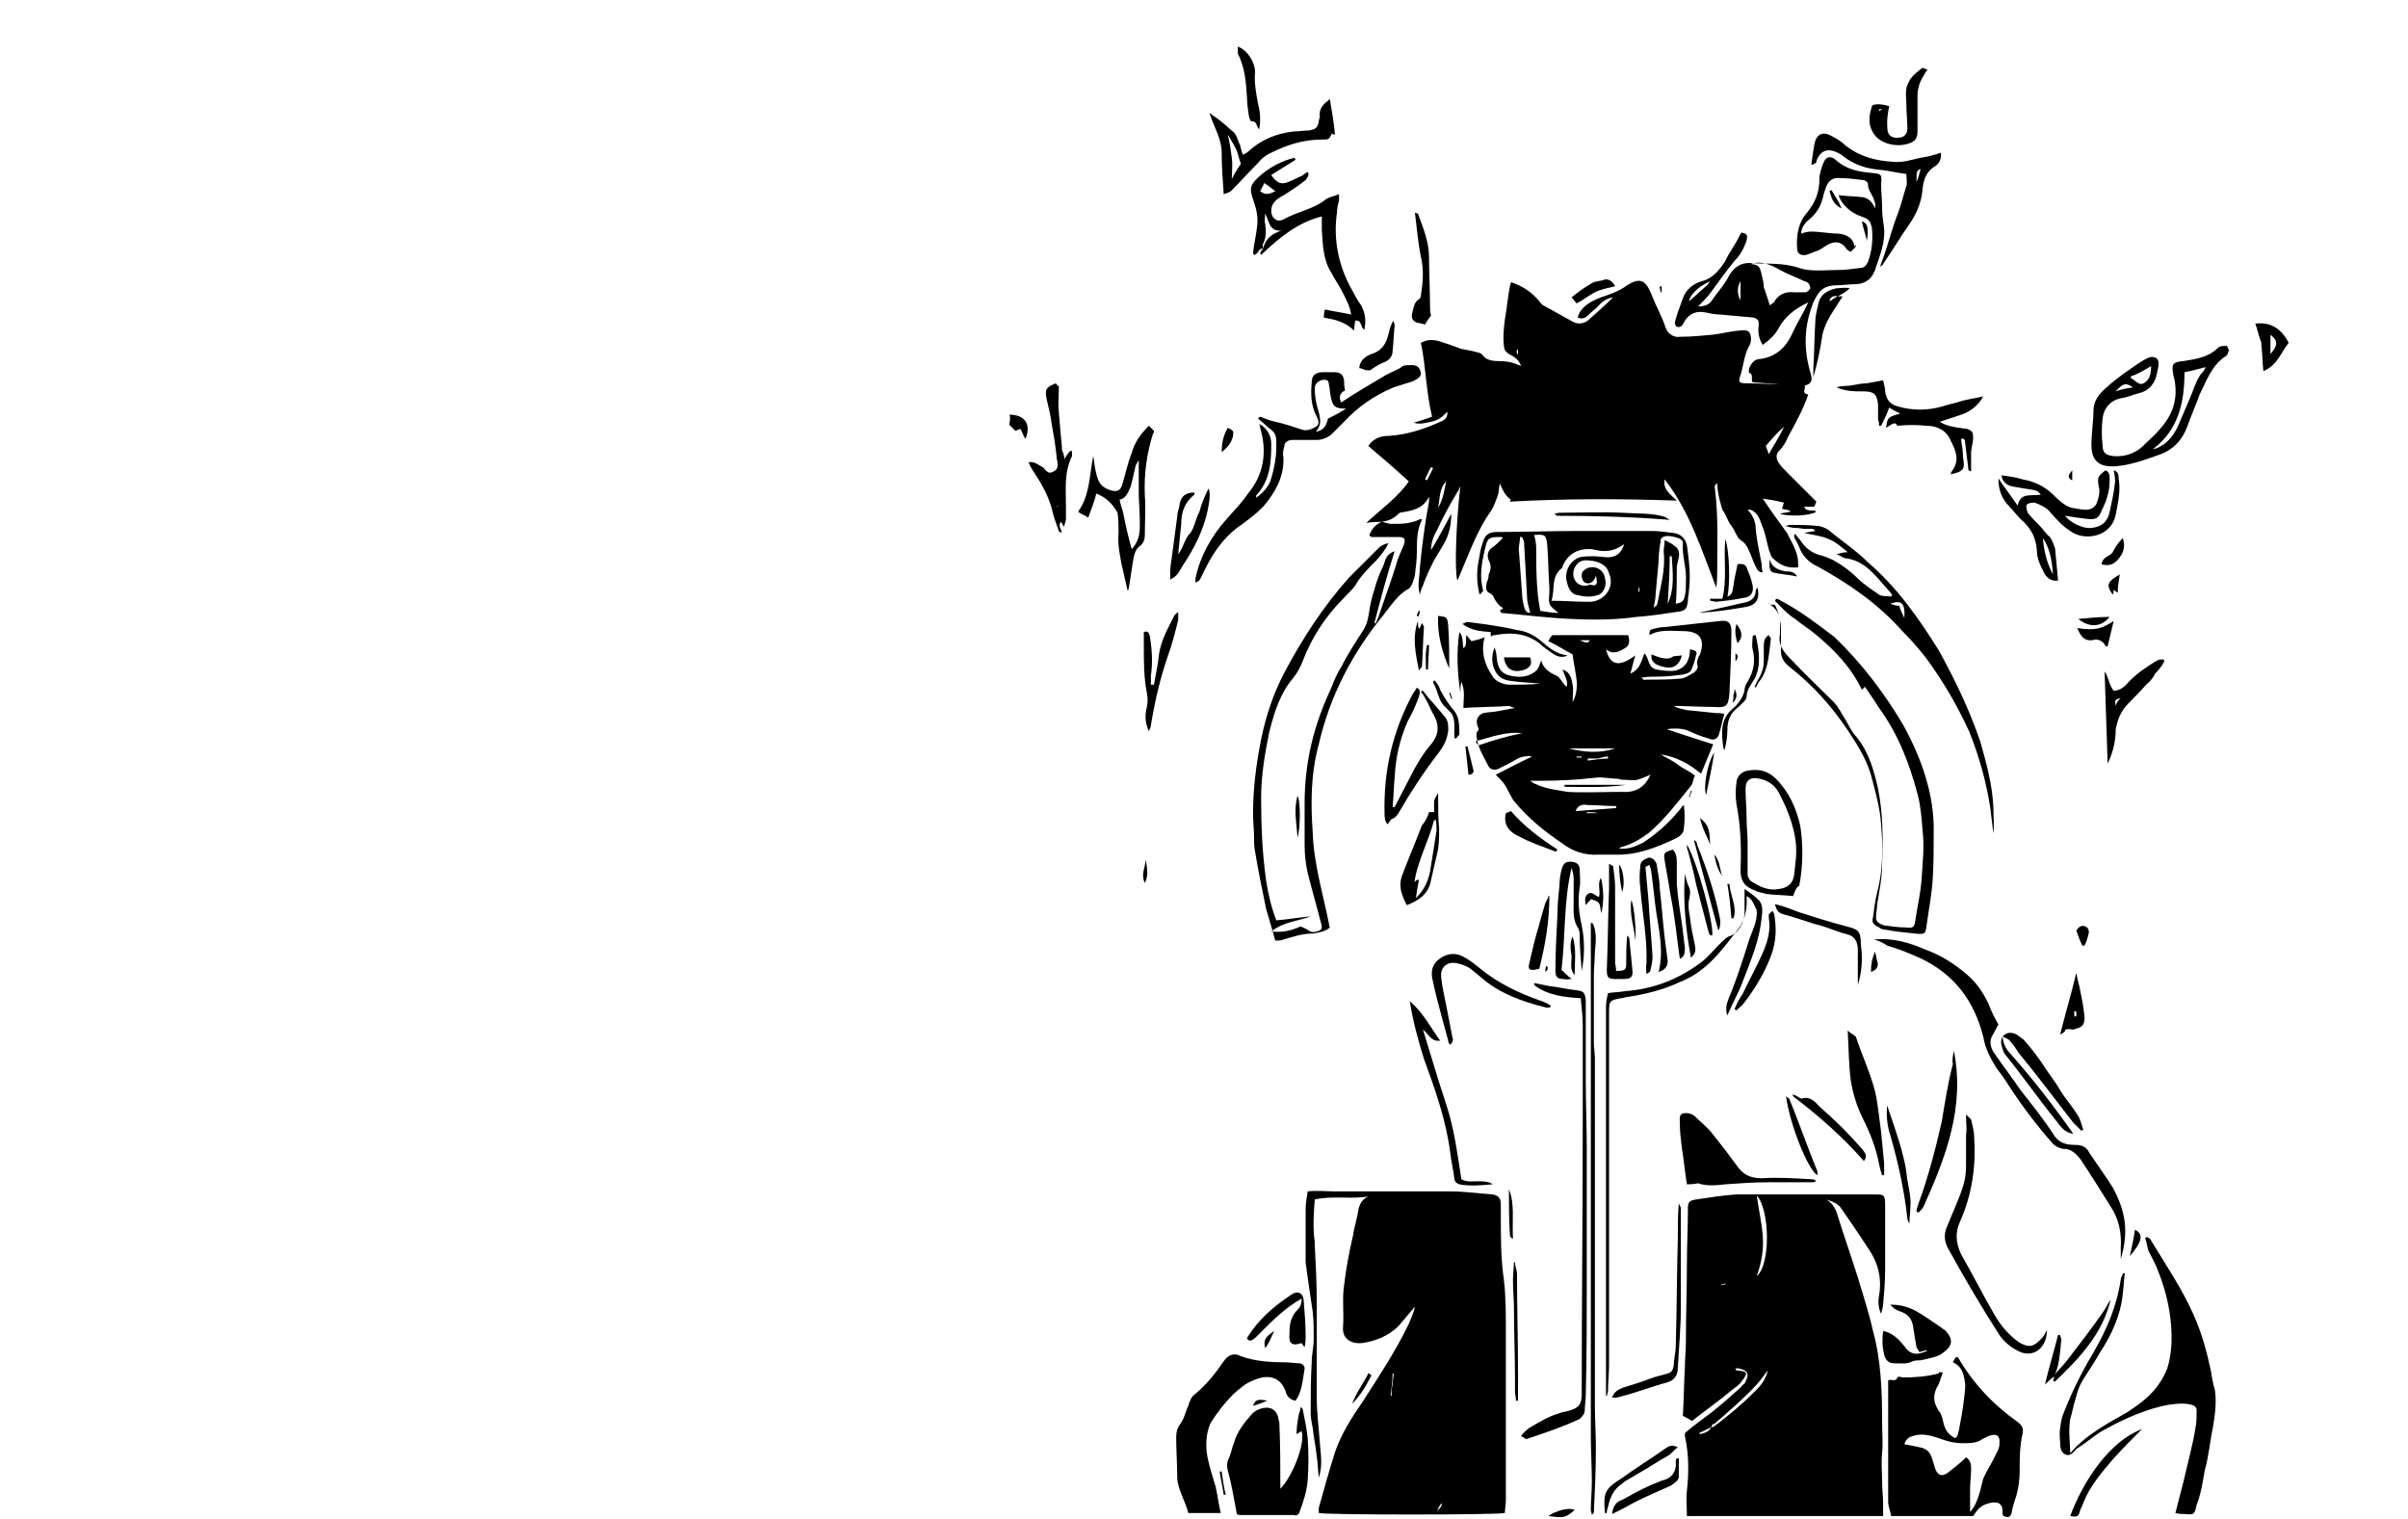 <?xml version="1.0" encoding="utf-8"?>
<!-- Generator: Adobe Illustrator 24.0.2, SVG Export Plug-In . SVG Version: 6.00 Build 0)  -->
<svg version="1.1" id="Слой_1" xmlns="http://www.w3.org/2000/svg" xmlns:xlink="http://www.w3.org/1999/xlink" x="0px" y="0px"
	 viewBox="0 0 238.1 150.2" style="enable-background:new 0 0 238.1 150.2;" xml:space="preserve">
<g>
	<path d="M136.6,51.6c-0.4,0-0.9,0-1.5,0.1c1.5-1.4,3.1-2.5,4.2-4.1c-1.3-1.2-2.7-2.4-4-3.5c0.5-0.8,1.3-1,2-1
		c1.7-0.1,3.3-0.6,4.9-1.3c0.4-0.2,1-0.3,0.9-1.1c-0.4,0.5-1,0.9-1.6,1c-0.5,0.1-1.1,0.3-1.7,0.1c0.6-0.2,1.3-0.4,1.8-0.6
		c-0.6-2.5-0.6-4.9-1.1-7.3c1.1-0.6,1.9-0.1,2.9,0.2c0.3,0.1,0.8,0.3,1.1,0.4c0.5,0.1,1.2,0.2,1.8,0.4c0.1,0,0.2,0.1,0.3,0.2
		c0.3,0.5,1,0.6,1.5,0.6c0.8,0,1.5,0.1,2.3,0.5c-0.2-0.6-0.6-0.9-1.2-1.2c-0.3-0.2-0.5-0.4-0.5-0.9c-0.1-0.9,0-1.6,0.1-2.5
		c0.2-1.1,0.3-2.3,0.5-3.3c0-0.1,0.1-0.2,0.1-0.4c1.2,0.4,2.1,1,2.9,2c0.1,0.2,0.3,0.3,0.5,0.4c0.9,0.5,1.8,1,2.7,1.5
		c0.5,0.3,1.1,0.2,1.5-0.1c0.9-0.8,1.7-1.5,2.5-2.3c-0.6,0.1-1.1,0.4-1.5,0.9c-0.3,0.3-0.6,0.5-1,0.9c-0.2,0.2-0.5,0.4-1,0.2
		c0.3-1.1,1.3-1.6,2.3-2c0.9-0.3,1.8-0.6,2.6-1.2c1.3-0.8,1.8-0.5,2.4,0.9c0.4,1.1,1,2.1,1.4,3.3c0.2,0.6,0.8,1,1.4,0.9
		c1.1,0,2.1-0.1,3.2-0.2c0.9-0.1,1.6-0.3,2.5-0.4c0.4,0,0.9-0.2,1.2,0.2c0.2,0.4,0.2,1-0.1,1.4c-0.5,1-0.5,2-0.9,3.1
		c-0.1,0.4,0.1,0.5,0.6,0.5c1.3,0,2.7,0.1,4,0.1c0.6,0,1.3,0,1.8,0c0.3,0.3-0.4,0.9,0.4,1c-0.5,1.5-1.3,2.9-2,4.2
		c-0.2,0.5-0.5,1-0.9,1.4s-0.2,0.9,0,1.2c0.2,0.3,0.5,0.6,0.9,1c1,1,1.8,1.8,2.8,2.8c-0.1,0.2-0.1,0.3-0.2,0.5c-0.3,0-0.6,0-1,0
		c0.2,0.6,0.9,0.2,1.2,0.5c-0.6,0.4-2.7,0.5-3.6,0.2c0.3-0.1,0.6-0.1,1-0.2v-0.1c-0.2-0.1-0.5-0.1-0.8-0.2c0.1-0.2,0.1-0.4,0.2-0.6
		c-0.8-0.2-1.4-0.3-2.1-0.4c0.8,1.2,1.6,2.3,2.4,3.4c0.5,1,1.1,1.9,1.1,3c0,0.1,0,0.3,0,0.4c-1.1,0.1-1.8-0.2-2.6-1l0,0
		c-0.5-1-0.5-2.1-1-3.2c-0.2-0.6-0.4-1.2-1.1-1.5c-0.1,0-0.2,0-0.3,0c0.5,0.5,0.8,1.2,0.8,1.8c0.1,1.3,0.4,2.5,0.6,3.6
		c0,0.2,0,0.5,0.1,0.8c-0.5,0-0.6-0.4-0.8-0.8c-0.2-0.4-0.3-0.8-0.5-1.2c-0.2-0.5-0.4-0.9-0.9-1.2c-0.4-0.3-0.5-0.9-0.9-1.4
		s-0.5-1.1-0.9-1.6c-0.1-0.3-0.2-0.8-0.3-1.1c-0.1-0.5-0.2-1-0.2-1.5c-0.4,0.2-0.2,0.5-0.2,0.8c0.3,2.5,0.2,4.9,0.2,7.5
		c0,0.6,0,1.4-0.1,2c-1.4-3.6-2.6-7.5-5.1-10.7c-0.2,1,0.6,1.5,1.2,2.1c-5.7-0.2-11-0.2-16.5,0.1c0-0.1,0.1-0.2,0.1-0.2
		c-0.5-0.3-0.8-0.9-1.1-1.6c-0.1,0.5-0.1,0.9-0.2,1.2c-0.2,0.5-0.4,1.2-0.8,1.7c-1.1,1.6-1.8,3.4-2.6,5.3c-0.2,0.5-0.4,1-0.6,1.4
		c-0.3-1-0.1-6,0.3-9.3c-0.1,0.1-0.1,0.3-0.2,0.4c-0.8,1.3-1.5,2.6-2.1,3.9c-0.3,0.5-0.6,1.2-0.6,2c0.8-1.3,1.4-2.5,2-3.6
		c0,1.1-0.2,2.1-0.8,3.1c-0.3,0.5-0.6,1-0.9,1.5c-0.4,0.8-0.8,1.6-1.1,2.5c-0.1,0.2-0.2,0.4-0.3,0.9c-0.3-1.1,0-1.8,0-2.7
		c0.2-2.1,0.5-4.4,0.9-6.5c0-0.1,0-0.2,0-0.5c-0.6,1.3-1.8,1.4-2.9,1.6C137.7,51.4,137.2,51.5,136.6,51.6L136.6,51.6z M176.4,42.2
		L176.4,42.2c-0.6,0.5-1.3,1.3-1.8,1.9c0.1,0.3,0.2,0.5,0.3,0.8C175.4,44,176,43.1,176.4,42.2z M142.2,50.2c0.5-0.8,0.6-1.7,0.8-2.6
		C142.3,48.3,142.4,49.2,142.2,50.2z M140.9,47.4c0,0,0.1,0,0.2,0.1c0.2-0.4,0.4-0.8,0.6-1.2c0,0-0.1-0.1-0.2-0.1
		C141.3,46.5,141.1,47,140.9,47.4z M150,35h0.1c0-0.2,0-0.3,0-0.5c-0.1,0.1-0.1,0.2-0.1,0.2C149.9,34.6,150,34.8,150,35z"/>
	<path d="M186.2,149.9c-6.3,0-12.9,0-19.4,0c0-0.9-0.1-1.7,0-2.5c0.2-1.8,0.2-3.6-0.2-5.4c0-0.1,0-0.2,0-0.3
		c0.9-0.8,1.8-1.4,2.7-2.1c1-0.8,1.8-1.5,2.8-2.4c0.1-0.1,0.2-0.3,0.4-0.4c0.5-0.9,0.4-1.3-0.6-1.5c-0.1,0-0.2,0-0.3,0
		c0,0.1,0.1,0.2,0.1,0.2c1.1,0.1,1.2,0.2,0.5,1.1c-0.2,0.3-0.5,0.5-0.9,0.8c-1.3,1.1-2.6,2-4,3.1c-0.3-0.2-0.5-0.3-0.9-0.5
		c0.1-1.6,0.1-3.2,0.2-4.8c0-0.9,0.1-1.7,0.1-2.6c0-2.6,0.1-5.1,0.1-7.7c0-1.8,0.1-3.6,0.1-5.4c0-0.6,0.1-0.8,0.8-0.9
		c1.3-0.2,2.6-0.4,4-0.5c4.5,0,9.1,0,13.6,0c1,0,1.1,0,1.1,1.1c0,2,0,4.2,0,6.3c0,1.2-0.1,2.4-0.2,3.5c0,0.2-0.1,0.5-0.2,0.9
		c-0.3-0.6-0.3-1.3-0.2-1.8c0.3-1.7-0.1-3.3-1.1-4.7c-0.9-1.4-1.8-2.7-2.7-4c-0.3-0.4-0.8-0.6-1.4-0.8c0.8,0.5,1,1.2,1.2,1.9
		c0.6,1.9,1.3,3.9,1.9,5.8c0.5,1.7,1.1,3.5,1.5,5.3c0.8,2.9,0.9,6,0.9,9c0,1.1,0.1,2.1,0,3.1c-0.1,1,0,1.8,0,2.8
		c0,0.8,0.1,1.5,0.1,2.1c0,0.2,0,0.5,0,0.8C186.2,149.4,186.2,149.6,186.2,149.9z M169.2,141.1c0.1,0,0.2,0,0.2,0
		c1.5-1.1,2.9-2.3,4.2-3.6c0.5-0.5,1-1.1,1.2-2c-0.4,0.5-0.8,1.1-1.1,1.4c-1.3,1.4-2.7,2.6-4.2,3.9
		C169.4,140.7,169.3,140.9,169.2,141.1c-0.3,0.2-0.8,0.4-1.2,0.6l0.1,0.1C168.5,141.7,169,141.6,169.2,141.1z M173.7,118.2
		c0.2,1.4,0.5,2.7,0.6,4s-0.1,2.6-0.6,4C175.1,125,175,119.6,173.7,118.2z M184.8,142.7C184.7,142.7,184.7,142.7,184.8,142.7
		c0,1.2,0,2.4,0,3.5l0,0C184.8,145.1,184.8,143.9,184.8,142.7z M170.1,127C170.1,127,170.1,127.1,170.1,127c0.2,0.1,0.3,0,0.5,0
		c0,0,0,0,0-0.1C170.4,127,170.2,127,170.1,127z"/>
	<path d="M130.4,146.1c-0.1-0.9-0.1-1.5-0.2-2.1c-0.1-1-0.3-1.8-0.4-2.8c-0.1-0.5-0.2-1-0.2-1.5c0-1.7,0-3.3,0.1-5
		c0-0.8,0.2-1.5,0.2-2.3c0-0.9,0-1.8-0.1-2.7c-0.2-1.3-0.4-2.7-0.6-4.1c0-0.3-0.1-0.5-0.1-0.9c0-1.7,0-3.4,0-5.1
		c0-0.5,0.1-1.2,0.2-1.8c1-0.1,1.8,0,2.7,0s1.8,0,2.7,0c0.3,0,0.5,0,0.9,0c2.6,0,5.3,0,7.8,0c1.4,0,2.8,0.2,4.2,0.3
		c0.5,0.1,0.8,0.3,0.8,1c0,0.4,0,0.9,0,1.2c0,2,0,4.2,0.3,6.2c0.2,1.7,0.2,3.4,0.2,5.1c0,5.6,0,11.1,0,16.7c0,0.4-0.1,1-0.1,1.3
		c-0.8,0.2-17.6,0.2-18.4,0c0-0.2,0-0.4,0-0.5c0.5-1.8,1-3.6,1.6-5.5c0.6-1.8,1.7-3.5,2.8-5.1c1.6-2.5,3.2-4.9,4.5-7.6
		c0.2-0.5,0.5-1.1,0.6-1.7c-0.5,0.6-1.1,1.3-1.6,1.9c-1,1-2.3,1.5-3.6,1.7c-1.1,0.1-2-0.4-1.9-1.6c0.1-1.4-0.1-2.8,0.1-4.1
		c0.2-1.7,0.5-3.3,0.9-5c0.1-0.8,0.4-1.6,0.5-2.4c0.1-0.5,0.3-1.1,1-1.4c-1.7,0.3-3.5-0.1-5.3,0.3c-0.1,1.4-0.2,2.8,0,4.2
		c0,0,0,0.1,0,0.2c0.1,1.9,0.2,3.9,0.2,5.8c0,3.1,0,6.2,0,9.4c0,1.5,0.2,2.9,0.3,4.4C130.6,143.9,130.8,144.9,130.4,146.1z
		 M137.5,138h0.1c0-0.3,0-0.8,0.1-1.1c0-0.3,0.1-0.8,0.1-1.1h-0.1C137.7,136.6,137.6,137.2,137.5,138z M142.6,148.6
		C142.6,148.6,142.5,148.6,142.6,148.6C142.5,148.6,142.5,148.6,142.6,148.6c-0.2,0.2-0.3,0.3-0.5,0.8
		C142.5,149,142.5,149,142.6,148.6z"/>
	<path d="M149.3,69.8c-1.5,0.1-3.1,0.1-4.6,0.2c0-0.9,0.2-1.6-0.2-2.6c-0.1,0.4-0.1,0.8-0.1,1.1c-0.3-2-0.4-4-0.1-6
		c0.4,0.4,0.3,1.1,0.4,1.6c0.4-0.3,0.2-0.9,0.3-1.3c0.2,0.2,0.3,0.4,0.5,0.6c0.4-0.1,0.9-0.2,1.3-0.4c-0.4,1.5,0,2.7,0.8,3.9
		c0.3,0.5,1.1,0.8,1.7,0.8c1,0,1.9,0,3-0.1c-0.8-0.1-1.5-0.1-2.3-0.2c-0.8-0.1-1.5-0.1-2-0.8s-0.6-1.7-0.2-2.6
		c0.1,0.4,0.2,0.8,0.2,1.1c0.1,0.9,0.4,1.5,1.3,1.7c0.9,0.2,1.7,0.2,2.5-0.4c0.3-0.2,0.4-0.6,0.6-1.1c0.2,0.8,0.8,1.2,1.5,1.5
		c0.4,0.2,0.6,0.8,1,1.1c0.2-0.5-0.2-1.1-0.4-1.7c0.9,0.3,0.9,1.1,1,1.5c0.1,0.5,0,1.2,0,1.7c0.3-0.4,0.5-1.5,0.4-2.1
		c-0.1-0.9-0.3-1.7-0.4-2.6c-0.8-0.4-1.5-0.9-2.4-1.3c0.1-0.2,0.2-0.4,0.4-0.6c2.5,0,4.9,0,7.5,0c0.1,0.4,0.2,0.9-0.2,1.2
		c-0.6,0.4-1.3,0.8-2,0.2c0.4,1.6,1.3,1.8,2.9,0.6c-0.2,0.6-0.3,1.2-0.5,1.8c1-0.4,1.1-1.3,1.4-2c0.5,0.5,0.3,1.4,1.2,1.6
		c0.6,0.1,1.3,0.2,1.9,0.1c1.1-0.3,1.4-1.2,1.4-2.1c0.5,0.1,0.8,0.2,0.6,0.6c-0.1,0.5-0.3,1.1-0.5,1.5c-0.1,0.2-0.4,0.3-0.8,0.4
		c-0.8,0.1-1.6,0.2-2.4,0.2c-0.5,0-1.1,0-1.7,0.1c0.2,0.2,0.3,0.3,0.4,0.2c1.2,0,2.4,0,3.4-0.1c0.5,0,1-0.4,1.4-0.6
		c0.2-0.2,0.5-0.4,0.3-0.9c0-0.1,0-0.3,0.1-0.5c0-0.1,0.1-0.2,0.2-0.4c0.5-1.5,0-2.3-1.7-2.3c-1.1,0-2.3-0.2-3.3,0.4
		c0-0.4,0-0.5,0.3-0.6c0.4-0.1,0.8-0.2,1.2-0.2c1.8-0.2,3.6-0.4,5.5-0.6c0.8-0.1,1.1,0.2,1.1,1c0,2-0.1,4.1-0.2,6.2
		c-0.1,1.2-0.3,1.4-1.5,1.3c-1.3,0-2.7-0.1-4-0.1c0.3,0.2,0.8,0.3,1.2,0.4c1,0.1,1.9,0.2,2.9,0.3c0.3,0,0.6,0,0.9,0.1
		c-0.2,0.6-0.3,1.3-0.5,1.9c-0.1,0.5-0.5,0.8-1.1,0.5c-0.8-0.2-1.4-0.5-2.1-0.8c-0.6-0.2-1.4-0.2-2-0.1c1.5,0.5,3,1,4.6,1.5
		c-0.4,1-0.8,1.9-1.2,2.9c-1.2-1-2.5-1.7-4-1.9c0.5,0.3,1.2,0.6,1.7,1s1.1,0.6,1.7,1.1c-0.2,0.3-0.2,0.8-0.4,1
		c-1.3,1.6-2.5,3.2-4.1,4.6c-0.8,0.6-1.6,1.1-2.6,1.4c-0.1,0-0.2,0.1-0.3,0.1c0,0,0,0-0.1,0.1c0.9,0.1,1.6-0.2,2.4-0.6
		c1.5-1,2.7-2.1,3.8-3.5c0-0.1,0.1-0.1,0.2-0.2c0.1,0.8,0.1,1.5,0,2.3c0,0.5-0.4,0.8-0.8,1c-1.9,0.9-3.9,1.7-6.1,1.6
		c-0.5,0-1,0-1.5,0c-1.3,0.1-2.6-0.3-3.6-1.1c-1.8-1.2-3.4-2.5-4.8-4.2c-0.1-0.1-0.2-0.3-0.3-0.5c-0.2-0.3-0.4-0.8-0.6-1.1
		c-0.2-0.3-0.5-0.6-0.9-1c1.2-0.6,2.5-1.3,3.6-1.8c-0.5-0.1-1.1,0-1.6,0.3c-0.5,0.3-1.1,0.6-1.7,0.9c-0.4,0.2-0.8,0.1-1-0.2
		c-0.5-1-1.1-1.9-1.2-3c0-0.1,0-0.4,0-0.4c0.3-0.2,0.2-0.4,0.1-0.6c-0.2-0.6,0-1.1,0.6-1.3c0.5-0.1,1.1-0.1,1.5-0.2
		c0.5-0.1,1.1-0.2,1.6-0.3C149.4,69.9,149.4,69.9,149.3,69.8z M163.2,76.6c-0.5,0.2-0.9,0.4-1.3,0.5c-0.4,0.1-0.9,0-1.3,0
		c-0.2,0-0.4,0-0.6-0.1c-0.8,0-1.5-0.2-2.3-0.1c-1.7,0.2-3.5,0.3-5.3,0.3c-0.2,0-0.5,0-1.1,0c0.3,0.2,0.4,0.3,0.5,0.3
		c1,0.5,2.1,0.6,3.2,0.8c1.7,0.1,3.5,0,5.3,0C161.7,78.4,162.6,77.9,163.2,76.6z M150.5,72.5c-1.6-0.2-3.1,0.4-4.6,0.8
		c0.1,0.2,0.2,0.3,0.3,0.4C147.6,73.2,149,72.8,150.5,72.5z M155.8,80.2c1.4-0.1,2.7-0.2,4-0.3c0-0.1,0-0.1,0-0.2
		c-1,0-1.9-0.1-2.8-0.1C156.5,79.5,156,79.6,155.8,80.2z M159.7,74c-1.5,0-3,0-4.6,0C156.7,74.4,158.2,74.5,159.7,74z M159,75
		c0-0.1,0-0.1,0-0.2c-0.3,0-0.6,0.1-1,0.2c-0.3,0-0.6,0-1,0c0,0.1,0,0.1,0,0.2C157.8,75.1,158.4,75,159,75z M157.2,63.3
		c-0.3,0-0.5,0-1,0C156.7,63.5,157,63.7,157.2,63.3z M158,80.4L158,80.4c-0.3-0.1-0.8-0.1-1.1-0.1c0,0,0,0,0,0.1
		C157.2,80.4,157.6,80.4,158,80.4z M156.4,74.9v-0.1c-0.2,0-0.3,0-0.5,0c0,0,0,0,0,0.1C156,74.9,156.1,74.9,156.4,74.9z"/>
	<path d="M192.1,135.7c-0.2,0.5-0.3,1.1-0.6,1.5c-0.4,0.9-0.3,1.5,0.2,2.3c0.2,0.2,0.3,0.5,0.4,0.9c0.2,1,0.5,1.4,1.2,1.8
		c0.3-0.1,0.3-0.5,0.4-0.8c0.2-1.1,0.4-2.1,0.5-3.1c0.1-0.8,0.2-1.4,0-2.1c-0.1-0.6-0.4-1.2-1.1-1.5c0.1-0.2,0.2-0.4,0.3-0.5
		c0.1,0,0.2,0,0.2,0c1.5,2.6,3.5,4.7,5.9,6.4c0.4,0.3,0.6,0.6,0.5,1.1c-0.3,1.3-0.3,2.6-0.3,3.8c0,0.8-0.1,1.5-0.3,2.3
		c-0.2,0.6-0.4,1.2-0.5,1.8c-0.1,0.4-0.3,0.5-0.8,0.3c0-0.1-0.1-0.1-0.1-0.2c0.1-0.9-0.3-1.3-1.2-1.1c-0.8,0.2-1.1,0.4-1.7,1.3
		c-2.7,0-5.4,0-8.1,0c-0.1-0.5-0.3-1-0.3-1.4c0-3.9,0-7.8,0-11.7c0-0.1,0-0.2,0-0.3c0.2-0.2,0.8,0.2,0.9-0.3c0-0.1,0.3-0.1,0.5,0
		c1.3,0,2.5-0.1,3.6-0.4C191.7,135.6,191.8,135.7,192.1,135.7z M194.8,149.5c0.5-0.5,0.8-1.4,1-2.1c0.1-0.4,0.2-0.8,0.3-1.2
		c0.4-0.9,0.9-1.6,1.3-2.5c0.1-0.2,0.3-0.5,0.3-0.9c0.1-0.9-0.3-1.1-1.1-0.8c-0.2,0.1-0.4,0.2-0.6,0.3c-0.5,0.4-1.3,0.4-1.9,0.4
		c-0.9,0-1.6-0.2-2.4-0.5c-0.9-0.3-1.7-0.5-2.6-0.2c-0.3,0.1-0.6,0.2-0.8,0.8c0.5,0.1,1.1,0.2,1.5,0.3c0.6,0.1,1,0.4,1.2,1
		c0.1,0.2,0.1,0.4,0.2,0.6c0.3,1.3,0.8,1.5,1.8,0.6c0.4-0.3,1-0.8,1.4-1.2c0.5,0.3,0.5,0.8,0.5,1.2c0,0.6-0.1,1.3-0.1,1.9
		C194.8,148.1,194.8,148.8,194.8,149.5z"/>
	<path d="M148.3,60.4c0.1-0.1,0.2-0.2,0.3-0.2v-0.1c-0.4-0.2-0.6-0.5-0.9-1c0-0.2-0.2-0.3-0.3-0.4c-0.5-0.2-0.5-0.5-0.4-1.1
		c0.1-0.2,0.2-0.5,0.2-0.8c0.2-0.4,0.3-0.9,0-1.4c-0.2-0.5-0.1-1,0.4-1.3c0.3-0.2,0.6-0.5,1-0.9c-0.1,0-0.1-0.1-0.1-0.1
		c-1.3,0-1.4,0-1.7,1.3c-0.3,1.3-0.5,2.5-0.2,3.8c0.1,0.3,0,0.3-0.3,0.6c-0.3-1.2-0.3-2.3-0.1-3.3c0.1-0.6,0.2-1.3,0.4-1.8
		c0.2-0.8,0.6-1.1,1.4-1.1c2.7,0,5.5-0.1,8.1-0.1c2.4,0,4.7,0,7.1,0c0.8,0,1.5,0.1,2.3,0.2c0.6,0.1,1.1,0.4,1.3,1.2
		c0.2,1.5,0.4,3,0.2,4.5c0,0.3-0.1,0.6-0.1,1c-0.1,0.8-0.2,1-1.1,1.1c-1.3,0.2-2.6,0.4-4,0.5c-2.1,0.3-4.3,0.3-6.4,0.2
		c-2.4-0.1-4.6-0.4-7-0.6C148.5,60.6,148.4,60.5,148.3,60.4z M157.8,56.9c0,0.1-0.1,0.2-0.1,0.3c-0.2,0.4-0.6,0.6-1,0.4
		c-0.3-0.2-0.4-0.8-0.2-1.1c0.2-0.2,0.5-0.4,0.8-0.4c0.6-0.1,1.3,0.3,1.4,1.1c0.2,0.6-0.1,1.4-0.6,1.6c-0.8,0.3-1.5,0.2-2.3,0
		c-0.6-0.2-0.8-0.9-0.9-1.4c-0.2-1,0.4-2,1.3-2.3c0.4-0.1,1-0.1,1.4-0.1s1,0.1,1.4,0.1c0.8,0,1.3-0.4,1.6-1.3
		c-1.1,0.8-2,0.8-3.2,0.5c-1.4-0.1-2.4,0.5-2.9,1.7c0,0.1,0,0.2-0.1,0.2c-1.1,0.9-0.6,2.1-1,3.2c1.2,0,2.4,0.1,3.4,0.1
		c0.2,0,0.3,0,0.5,0c1.4-0.1,2.4-1.5,1.8-2.8c-0.2-0.9-1.2-1.3-2.3-1.3c-1,0-1.5,1.2-1.1,1.9c0.2,0.5,0.9,0.8,1.5,0.5
		C157.9,58,158,57.8,157.8,56.9z M154.1,60.6c-1-0.8-1-0.8-0.9-2c0-0.2,0-0.3,0-0.5c-0.1-1.4-0.1-2.7-0.2-4.1
		c-0.1-1.1-0.2-1.2-1.3-1.1c0.1,0.4,0.2,0.9,0.2,1.3c0,2,0,4.2,0.4,6.2C152.9,60.5,153.5,60.6,154.1,60.6z M165.7,59.7
		c0.5-0.1,0.8-0.2,0.9-0.8c0.1-0.4,0.1-1,0.1-1.4c0.1-1.3-0.4-2.5-0.3-3.8c0-0.3-0.3-0.5-0.8-0.6c-0.4-0.1-1-0.2-1.3,0.1
		c-0.1,0.1-0.1,0.2-0.1,0.3c-0.1,0.6-0.2,1.3-0.2,2c-0.1,1.1-0.2,2.1-0.3,3.3c0,0.4-0.1,0.8-0.2,1.3c0.2-0.2,0.2-0.2,0.3-0.2
		c0-0.1,0.1-0.2,0.1-0.3c0.3-1.7,0.8-3.3,0.6-5.1c0-0.3,0.1-0.6,0.1-1.1c0.4,0.2,0.8,0.4,1,0.6c0.5,0.3,0.5,0.9,0.3,1.5
		c0,0.2-0.1,0.3-0.1,0.5C165.8,57.3,165.8,58.6,165.7,59.7z M150.5,53.1c-0.1,0-0.2,0-0.2,0c0,0.5-0.2,1.1-0.1,1.5
		c0.1,1.4,0.2,2.7,0.3,4.1c0,0.4,0.1,0.9,0.2,1.3c0.1,0.3,0.2,0.6,0.6,0.6c-0.1-0.5-0.3-1-0.3-1.5c-0.1-1.8-0.2-3.6-0.3-5.4
		C150.7,53.5,150.6,53.3,150.5,53.1z M165.3,55c0,0-0.1,0-0.2,0c0,1.6-0.1,3.2-0.2,4.7C165.6,58.2,165.4,56.6,165.3,55z M162.1,58
		L162.1,58c-0.1,0.2-0.1,0.3-0.1,0.5c0,0,0,0,0.1,0C162.1,58.4,162.1,58.2,162.1,58z"/>
	<path d="M183.5,24.4c-0.2,0.2-0.3,0.3-0.5,0.5c-0.2-0.1-0.4-0.2-0.5-0.4c-0.6-0.8-1.4-0.6-2.1-0.1c-0.3,0.2-0.6,0.4-1,0.5
		c-0.2,0.1-0.5,0.2-0.8,0.3c-0.5,0.1-0.9-0.1-0.9-0.6c-0.1-1.3,0.1-2.6,1-3.6c0.8-1,1.2-2,1.2-3.3c0-0.5,0.2-1.1,0.4-1.6
		c0.2-0.5,0.6-0.8,1.2-0.3c1.1,1,2.4,1.2,3.6,1.3c0.9,0.1,1,0.1,0.9,1.1c0,0.8,0.1,1.5,0.1,2.4c0,0.6,0.1,1.3,0.2,2
		c0.1,1.4-0.4,2.6-0.8,3.8c-0.3,1.1-1,1.7-2.1,1.7c-0.5,0-1.1,0.1-1.6,0.1c-1.4,0-1.9,0.4-2.5,1.7c-0.9,2.3-1,4.5-0.3,6.9
		c0,0.1,0.1,0.3,0.1,0.4c0.1,0.5-0.1,0.8-0.6,0.9c-0.4,0-0.9,0-1.2,0c-1.3-0.1-2.6-0.2-4-0.3c-0.2-0.2,0.1-0.8-0.3-0.9
		c-0.1,0-0.1-0.4,0-0.6c0.2-0.4,0.5-0.8,1-0.8c1.7-0.2,2.7-1.3,3.3-2.7c0.4-0.9,1-1.8,1.5-2.9c-1.3,0.6-2.3,1.4-2.9,2.5
		c-0.3,0.6-0.9,1.2-1.6,1.7c-0.4-0.6-0.5-1.3-0.4-1.9c0-0.5,0-0.6-0.5-0.8c-1.1-0.1-2.1-0.2-3.3-0.3c-0.4,0-1-0.1-1.4-0.2
		c-1-0.2-1.6,0.1-2.1,0.8c-0.1,0.2-0.2,0.4-0.3,0.5c-0.1,0.1-0.3,0.2-0.5,0.1c-0.1,0-0.2-0.3-0.2-0.4c0.2-0.8,0.5-1.6,0.8-2.4
		c0.3-0.9,1.1-1.5,1.9-1.7c1.1-0.3,1.7-1.1,2.3-2c0.4-0.9,1-1.6,1.4-2.5c0.1-0.1,0.1-0.2,0.2-0.3c0.6,0.1,0.6,0.3,0.5,0.8
		c-0.3,0.8-0.6,1.4-1.2,2c-0.9,1.1-1.6,2.1-2.4,3.2c-0.3,0.4-0.8,0.9-1.2,1.3c0.5,0,1-0.1,1.3-0.5c0.6-0.9,1.3-1.6,1.8-2.6
		c0.5-0.8,1.1-1.2,2-1.2c1.4,0.1,2.9,0,4.2,0.3c0.5,0.1,1.2,0.4,1.7,0.4c0.9,0.1,1.8,0,2.7,0c0.8,0,1.5-0.1,2.3-0.2
		c0.4,0,0.6-0.2,0.8-0.6c0.4-1.1,0.5-2.1,0.4-3.3c-0.1-0.5-0.2-0.9-0.8-1.1c-0.3-0.1-0.8-0.3-1.1-0.5c-0.6-0.4-1.2-1-1.4-1.7
		c0.8,0.1,1.5,0.1,2.4,0.2c0.5,0.1,0.9,0.4,1.2,1.1c0.1-0.5-0.1-0.8-0.2-1.1c-0.2-0.4-0.5-0.8-0.5-1.3c0-0.2-0.3-0.4-0.5-0.4
		c-0.8-0.1-1.6-0.2-2.5-0.2c-0.5,0-0.9,0.3-1.1,0.8c-0.1,0.3-0.2,0.5-0.3,0.9c-0.2,1-0.6,1.7-1.4,2.4c-0.4,0.3-0.8,0.8-0.8,1.4
		c0.3-0.1,0.6-0.2,1-0.2c0.9,0,1.8,0.2,2.7,0.2c0.9,0.1,1.5,0.5,1.6,1.4C183.4,24.1,183.5,24.2,183.5,24.4z M173.1,26.1
		c0.8,0.1,0.9,0.2,1.1,1.1c0.1,0.4,0.2,0.8,0.2,1.2c0.2,0.5,0.4,1.2,0.6,1.8c0.2-0.2,0.3-0.2,0.4-0.3c0.4-0.8,1.2-1.1,2-1
		c0.3,0,0.8,0,1.1,0c0.2,0,0.4-0.2,0.5-0.4c0-0.2-0.1-0.4-0.2-0.5c-0.1-0.1-0.3-0.2-0.4-0.2c-0.6-0.3-1.4-0.6-2-0.9
		C175.3,26.3,174.3,25.7,173.1,26.1z M169.1,27.8c-1.3,0.6-2,1.4-2.1,2c0.6-0.5,1.2-1.1,1.8-1.6C168.9,28.1,169,27.9,169.1,27.8z
		 M172.1,29.7c0-0.6,0-1.2,0-1.9C171.7,28.5,171.8,29.1,172.1,29.7z"/>
	<path d="M136.6,51.6c0.3,0,0.6,0.2,1,0.2c1,0,1.9,0,2.9-0.5l0.1,0.1c-0.5,1-0.5,2-0.5,3.1c0,0.8-0.1,1.6-0.2,2.4
		c-0.1,0.4-0.3,1.1-0.6,1.3c-1.1,0.6-1.7,1.6-2.5,2.6c-3.1,3.8-5.3,8-6.4,12.8c-0.8,2.9-0.8,5.8-0.6,8.7c0.1,3.1,1,6,1.6,9
		c0,0.1,0,0.2,0.1,0.4c-0.4,0.4-1.1,0.5-1.6,0.6c-1.1,0-2,0.3-3,0.6c-0.2,0.1-0.5,0.1-0.8,0.1c-0.3-1.1-0.6-2.1-0.9-3.1
		c-0.4-1.9-0.8-3.9-1.1-5.7c-0.1-0.4-0.1-1-0.1-1.4c0-0.8-0.1-1.5-0.1-2.3c0-2.5,0.3-4.9,0.8-7.4c0.5-2.4,1.2-4.5,2.3-6.6
		c1.8-3.4,3.9-6.6,6.4-9.4c1-1,1.9-1.9,2.9-2.9c0.2-0.2,0.5-0.4,1-0.5c-0.3,0.6-0.8,1.3-1.3,1.8c-0.8,0.8-1.5,1.5-2,2.4
		c-0.3,0.4-0.8,0.9-1.1,1.2c-1.8,1.8-3.2,3.9-4.1,6.3c-0.2,0.5-0.5,1.1-0.9,1.6c-1.3,1.5-1.9,3.4-2.4,5.4c-0.4,2-0.8,4.2-0.8,6.4
		c0,2.8,0.1,5.5,0.5,8.3c0.2,1.3,0.5,2.6,1,3.9c1.2-0.1,2.4-0.3,3.4-0.4c-1.3,0.5-2.6,0.5-3.9,1.5c1,0.1,1.8,0,2.9-0.5
		c0.2,0.1,0.5,0.2,0.8,0.4c0.4,0.3,0.8,0.1,1.1,0c0.3-0.2,0.2-0.5,0.1-0.8c-0.4-1.6-0.9-3.3-1.3-4.9c-0.2-0.9-0.3-1.8-0.3-2.7
		c0-1.4,0-2.8,0-4.2c0-4,0.9-7.7,2.6-11.3c0.3-0.8,0.6-1.5,1.1-2.3c0.6-1.2,1.4-2.4,2.1-3.5c0.4-0.6,0.5-1.3,0.6-1.9
		c0.1-0.8,0.3-1.5,0.5-2.1c0.2-0.8,0.5-1.6,0.9-2.4c0.2-0.5,0.2-1.1,1.1-1.4c-0.8,2.5-1.4,4.8-2,7.1c0,0,0.1,0,0.1,0.1
		c0.1-0.3,0.3-0.6,0.4-1c0.5-1.5,1.1-3.1,1.6-4.7c0.2-0.8,0.5-1.4,0.8-2.1c0.2-0.6,0.1-0.8-0.5-0.8c-0.9,0-1.7,0-2.6,0
		c-0.1,0-0.2,0-0.3-0.2C135.7,52.1,136.2,51.8,136.6,51.6L136.6,51.6z"/>
	<path d="M204.7,143.7c1.5-1.8,3.6-2.9,5.7-4.1c1.2-0.8,2.3-1.6,3.1-2.8c0.3-0.4,0.6-1,0.8-1.5c0.5-1.6,0.5-3.3,0.3-5
		c-0.2-1.6-0.6-3.1-1.2-4.6c-0.2-0.6-0.6-1.3-0.9-1.9c-0.2-0.4-0.2-0.9-0.4-1.4c0,0,0.1,0,0.2-0.1c0.1,0.1,0.2,0.1,0.3,0.2
		c1.5,2.5,3.1,4.8,4.3,7.5c0.8,1.8,1.3,3.6,1.7,5.5c0.1,0.6,0.2,1.3,0.4,1.9c0.2,1.3,0,2.6-0.2,3.8c-0.3,1.4-0.4,2.8-0.8,4.2
		c-0.2,1.2-0.4,2.4-0.8,3.4c-0.2,0.9-0.2,1-1.2,0.9c-0.2,0-0.5,0-0.9-0.1c0.3-1.1,0.5-2,0.8-3.1c0.4-1.8,0.9-3.5,1.2-5.4
		c0.1-0.5,0.1-1.1,0.1-1.6c0-0.4-0.2-0.5-0.5-0.6c-0.8-0.2-1.5-0.1-2.3,0c-2.1,0.4-4.2,1.3-6.2,2.4c-1,0.5-1.8,1.3-2.8,1.9
		c-0.3,0.2-0.6,0.9-1.2,0.6c-0.5-0.2-0.5-0.9-0.5-1.3c-0.1-0.8,0-1.5,0.2-2.4c0.8-2.1,1.8-4.2,3-6.2c1.4-2.4,2.4-4.7,2.8-7.4
		c0-0.2,0.2-0.4,0.2-0.6c0.1,0,0.1,0,0.2,0c-0.1,0.6-0.1,1.3-0.2,2c-0.2,2.1-1.1,4.1-2.3,5.9c-0.6,1.1-1.3,2-1.9,3.1
		c-0.2,0.4-0.4,1.1-0.5,1.5c-0.2,0.6-0.3,1.3-0.5,1.9C204.5,141.6,204.7,142.7,204.7,143.7z"/>
	<path d="M128.1,138.5c-0.6-0.1-0.9-0.5-1-1c-0.6-1.5-1.9-1.6-3.2-1c-0.8,0.3-1.3,0.8-1.9,1.3c-0.9,0.9-1.6,1.8-2.3,2.9
		c-0.5,1.1-0.5,2.4-0.3,3.4c0.2,1,0.5,1.9,0.8,2.9c0.2,0.9,0.3,1.7,0.5,2.6c-1.1,0-2.1,0-3.2,0c-0.3-1.2-1.1-2.4-1.1-3.6
		s-0.1-2.6-0.1-3.9c0-0.5,0.1-0.9,0.4-1.3c0.4-0.5,0.5-1.2,0.8-1.8c0.1-0.4,0.3-0.9,0.6-1.1c1.2-1,2-2,2.9-3.3
		c0.4-0.6,1-0.9,1.7-0.5c1.4,0.5,2.9,0.6,4.4,0.6c0.4,0,1,0.1,1.4,0.1c0.2,0,0.5,0.2,0.5,0.5C128.8,136.6,128.7,137.7,128.1,138.5z"
		/>
	<path d="M126.6,147.2c1.2-1.2,2.5-4.5,2.1-5.7c-0.2,0.1-0.3,0.2-0.5,0.3c0-0.6,0.1-1.3,0.2-1.8c0-0.2,0.2-0.5,0.2-0.9
		c0.1,0.1,0.2,0.2,0.2,0.2c0.2,1,0.4,1.9,0.5,2.9c0.1,1.4,0.1,2.8,0,4.2c-0.1,1.1-0.4,2-0.8,3.1c-0.1,0.3-0.3,0.4-0.6,0.3
		c-0.5,0-1.2,0-1.7,0c-1.2,0-2.4,0-3.5,0c-0.1,0-0.3,0-0.4-0.1c-0.3-1.5-0.5-2.9-0.9-4.3c-0.1-0.4-0.1-0.8,0.1-1.2
		c0.2-0.4,0.3-1,0.5-1.5c0.3-1.1,1-2,1.8-2.9c0.2-0.2,0.5-0.4,0.8-0.5c0.9-0.3,1.6,0,1.8,0.9c0,0.2,0.1,0.3,0.1,0.5
		C126.6,143,126.6,145.1,126.6,147.2z M124.5,148.6L124.5,148.6c0,0.2,0,0.4,0,0.6l0,0C124.5,149,124.5,148.8,124.5,148.6z"/>
	<path d="M174.8,59.6c0.8,0.5,1.3,1.2,1.2,2.1c0,0.3,0,0.6,0,1c-0.2,1,0.3,1.7,1,2.4c1.4,1.5,2.9,2.9,4.3,4.3
		c0.5,0.5,0.8,1.2,1.2,1.8c0.3,0.5,0.6,1.2,1.1,1.7c1.2,1.5,1.7,3.3,2.1,5.1c0.5,2.5,0.5,5,0.4,7.5c0,1.3-0.3,2.7-0.5,4
		c0,0.4-0.1,0.8-0.1,1.2s0.2,0.6,0.8,0.8c0.8,0.1,1.4,0.2,2.1,0.2c0.8,0.1,0.9,0,1-0.8c0.2-1.3,0.5-2.6,0.6-3.9
		c0.1-1.6,0.3-3.3,0.1-4.9c-0.1-1.3-0.2-2.5-0.5-3.6c-0.8-3-1.9-5.9-3.8-8.5c-0.5-0.8-1-1.5-1.4-2.1c-0.1,0.1-0.2,0.2-0.3,0.3
		c-1.1-2.3-2.8-4-4.6-5.5c-0.6-0.5-1.4-1-2-1.5c-0.8-0.5-1.4-1.2-2-1.8c0,0,0.1-0.1,0.1-0.2c0.2,0,0.3,0.1,0.5,0.2
		c1.9,1,3.6,2.3,5.3,3.6c2.7,2.6,4.9,5.5,6.8,8.7c1.8,3.3,3.1,6.9,3,10.7c0,1.5,0,3.1-0.1,4.6c-0.1,1.5-0.4,3-0.6,4.5
		c-0.1,0.9-0.2,0.9-1.2,0.8c-1-0.1-2-0.2-3-0.4c-0.2,0-0.4-0.1-0.5-0.2c-0.4-0.2-0.8-0.4-0.6-1c0.1-0.8,0.2-1.6,0.4-2.4
		c0.6-2.3,0.6-4.4,0.4-6.8c-0.1-1.5-0.5-3-0.9-4.5c-0.4-1.7-1.4-3.3-2.4-4.8c-1.6-2.4-3.5-4.5-5.8-6.3c-0.5-0.4-0.8-0.9-0.8-1.5
		c0-0.8,0-1.4,0-2c0-1-0.2-1.8-0.6-2.6C174.9,59.8,174.9,59.7,174.8,59.6z"/>
	<path d="M132.6,39.8c1.5-1,2.9-1.8,4.4-2.7c0.5-0.3,1.2-0.5,1.7-0.9c0.2-0.1,0.5-0.1,0.9-0.1c0.5,0,0.8,0.2,0.9,0.8
		c0,0.3-0.2,0.5-0.8,0.8c-0.6,0.2-1.3,0.4-1.9,0.6c-1.9,0.8-3.5,1.9-4.9,3.4c-0.4,0.4-0.9,0.9-1.3,1.3c-0.4,0.3-0.9,0.5-1.4,0.5
		c-0.8,0-1.6,0-2.4,0c-0.4,0-0.8,0.2-0.8,0.6c-0.1,0.3-0.2,0.8-0.1,1.1c0.1,1.9-0.8,3.5-2,4.9c-0.8,0.8-1.6,1.4-2.6,2.1
		c-1.3,1-2.3,2.4-3,3.8c-0.2,0.4-0.4,0.8-0.6,1.2c-0.1,0.2-0.2,0.3-0.5,0.4c0-0.1,0-0.3,0-0.4c0.5-2.3,1.6-4.2,3.1-5.9
		c0.8-0.9,1.5-1.6,2.1-2.5c1.6-1.9,1.9-4.2,1.2-6.5c0-0.1,0-0.2-0.1-0.4c0.9,0.5,1.2,1.3,1.2,2c0,1.8-0.1,3.6-1.5,5.1
		c0,0,0,0.1,0,0.2c0.5-0.3,1.1-0.9,1.4-1.6c0.2-0.6,0.4-1.4,0.5-2.1c0.1-0.6,0.1-1.2,0.1-1.8c0-0.5-0.1-0.9-0.5-1.2
		c-0.4-0.3-0.9-0.8-1.3-1.1c0-0.1,0.1-0.1,0.2-0.2c0.5,0.2,1,0.4,1.5,0.5c0.9,0.2,1.8,0.5,2.7,0.8c0.3,0.1,0.8,0,1.1-0.2
		c0.5-0.2,0.6-0.5,0.3-1.1c-0.6-1.1-0.6-2.3-0.5-3.4c0-0.6,0.3-1,1.1-1c0.3,0,0.8,0,1.1,0c0.6,0,0.9,0.2,1,0.8c0,0.3,0,0.6,0.1,1
		C132.4,38.9,132.4,39.3,132.6,39.8z M131.3,41.4c0.6-0.3,1.2-0.6,1.8-1c-1.1,0-1.3-0.2-1.5-1.1c-0.1-0.4-0.1-0.9-0.2-1.3
		c0-0.2-0.1-0.4-0.2-0.4c-0.5-0.2-1.2,0.2-1.2,0.8c0,0.6,0.1,1.4,0.3,2c0.2,0.8,0.5,1.5-0.2,2.3C131.1,42.5,131.2,41.8,131.3,41.4z"
		/>
	<path d="M177.5,52.8c0.2,0.2,0.3,0.4,0.5,0.6c0.5,0.8,1.2,1.3,2,1.5c0.4,0.1,0.9,0.3,1.3,0.5c0.9,0.5,1.7,1.1,2.4,1.8
		c0.6,0.6,1.4,1.1,2.1,1.6c0.3,0.2,0.8,0.1,1.2,0.2c0,0,0-0.1,0.1-0.2c-0.4-0.5-0.9-1-1.3-1.5c-0.9-1-1.8-1.9-3.3-2.1
		c-0.2,0-0.4-0.2-0.9-0.4c0.4-0.1,0.6-0.2,1.1-0.2c-0.6-0.5-1.3-1.1-1.9-1.3c-0.6-0.3-1.5-0.4-2.4-0.6c0.4-0.1,0.6-0.1,1.1-0.2
		c-0.2-0.3-0.5-0.2-0.9-0.2s-0.6-0.1-1.1-0.1c-0.3,0-0.6-0.1-1-0.2c0.2,0,0.3-0.1,0.5-0.1c0.9,0,1.8,0,2.7,0.1
		c0.3,0,0.8,0.2,1.1,0.4c1.3,1.1,2.7,2,3.9,3.2c2.9,2.5,5,5.5,7,8.7c1.6,2.9,3,5.8,4.1,9c0.6,2.1,1.2,4.3,1.3,6.5
		c0,0.9,0.1,1.7,0,2.6c-0.1-0.9-0.2-1.6-0.3-2.5c-0.4-2.6-1.1-5.1-2.1-7.6c-1.2-2.6-2.6-5-4.3-7.3c-0.8-1-1.5-1.8-2.3-2.6
		c-2.4-2.7-5.3-4.7-8.4-6.4c-0.9-0.4-1.5-1.1-1.8-1.9c-0.1-0.3-0.3-0.6-0.5-1C177.4,52.8,177.5,52.8,177.5,52.8z M188.3,61.1
		c0.1-1.5-0.3-1.8-1.4-1.4c0.3,0.1,0.6,0.2,0.9,0.2C187.9,60.3,188.1,60.7,188.3,61.1z"/>
	<path d="M124.9,24.6c-0.5-0.1-0.4,0.5-0.9,0.6c0,0-0.1-0.1-0.1-0.2c0.1-0.9,0.3-1.7,0.4-2.6c0.1-0.8,0-1.5-0.3-2.4
		c-0.5-1.4-0.5-1.7,0.8-2.8c1-0.8,2-1.3,3.2-1.6c0,0.1,0.1,0.1,0.1,0.2c-0.8,0.5-1.6,1-2.4,1.5c0.6,0.9,1.1,1,1.9,0.6
		c0.3-0.1,0.8-0.4,1.1-0.5c0.2-0.1,0.4-0.3,0.6-0.4c0.2,0.3,0,0.5-0.2,0.8c-0.6,0.5-1.4,1-2,1.4c-0.3,0.2-0.8,0.4-1.1,0.8
		c-0.4,0.4-0.4,1.3,0,1.6c0.2,0.2,0.5,0.3,0.9,0.1c1.4-0.8,3-1,4.2-2c0.3-0.2,0.8-0.3,1.3-0.5c0,0.3,0,0.5,0,0.6
		c-0.1,0.4-0.2,0.8-0.2,1.2c-0.4,2.8,0.2,5.4,1.5,7.7c0.3,0.5,0.5,1,0.9,1.5c0.4,0.8,0.5,1.5,0.3,2.4c-0.4-0.2-0.2-1-0.9-0.9
		c0,0.2-0.1,0.5-0.1,1c-0.9-0.9-1.9-1.1-3-1.3c0-0.2,0-0.4,0.1-0.8c0.9,0.2,1.7,0.3,2.6,0.5c-0.1-0.8-0.5-1.5-0.9-2.3
		c-0.3-0.6-0.8-1.3-1.1-1.9c-0.8-1.3-0.8-2.8-0.9-4.2c0-0.4,0-0.8,0-1.3c-2.4,0.6-4.2,2.1-6,3.8C124.5,25,124.7,24.8,124.9,24.6
		c0.2-1,0.9-1.5,1.8-1.8c-1.2,0.1-1.2-0.9-1.6-1.7c0,0.4-0.1,0.8,0,1c0.1,0.8,0.1,1.4-0.2,2C124.8,24.1,124.9,24.4,124.9,24.6z
		 M124.6,18.9c0.6,0.5,1.1,0.2,1.5,0c-0.3-0.2-0.6-0.5-1.1-0.8C124.9,18.4,124.7,18.7,124.6,18.9z"/>
	<path d="M220.4,34.6c-0.1,0.2-0.1,0.5-0.3,0.6c-1.4,0.9-1.9,2.4-2.6,3.8c-0.4,1.1-0.8,2-1.2,3.1c-0.5,1.4-1.4,2.4-2.9,2.9
		c-1.4,0.5-2.8,1-4.2,1.1c-1.5,0.1-2.4-0.4-2.4-2.1c0-1.2,0.2-2.4,0.2-3.4c0-1,0.6-1.7,1.3-2.3c1.1-1,2.3-1.8,3.5-2.6
		c0.4-0.2,0.9-0.6,1.4-0.3c0.4,0.3,0.2,0.9,0.1,1.4c-0.2,1.2-0.9,1.9-1.9,2.1c-0.6,0.2-1.2,0.4-1.8,0.5c-1.1,0.3-1.6,1.1-1.7,2
		c-0.1,0.9-0.1,1.7,0,2.6c0,0.8,0.3,1,1.1,1.1c1.3,0.1,2.4-0.4,3.2-1.3c0.4-0.4,0.9-0.8,1.3-1.3c1.3-1.4,1.9-3,1.5-5
		c0-0.1-0.1-0.3-0.1-0.4c-0.2-1.1-0.1-1.3,1-1.4c1.3-0.2,2.5-0.4,3.4-1.3c0.2-0.2,0.5-0.2,0.9-0.2C220.3,34.4,220.3,34.5,220.4,34.6
		z M216,36.8c0,3-0.6,5.7-3.1,7.6c0.2,0,0.4-0.1,0.6-0.2c1-0.5,1.6-1.4,2-2.4c0.5-1.2,1.1-2.5,1.5-3.6c0.2-0.5,0.4-1,0.8-1.4
		c0.1-0.1,0.2-0.3,0.3-0.5C217.3,36.5,216.6,36.7,216,36.8z M210.7,37.2c0,0,0,0.1,0,0.2c0.4,0.1,0.8,0.9,1.4,0.4
		c0.5-0.3,0.6-1,0.6-1.6C212,36.6,211.4,37,210.7,37.2z M209.2,38.7c0.5-0.2,1.1-0.3,1.7-0.4C210.2,37.8,209.9,37.9,209.2,38.7z"/>
	<path d="M172.7,88.6c0.1,1.4-0.2,2.6-1.1,3.6c-1.5,2-3.1,4-5.5,4.9c-1.7,0.8-3.4,1.2-5.3,1.5c-0.2,0-0.3,0.1-0.5,0.1
		c-1.2,0.2-1.2,0.3-1.2,1.5c0,7.5,0,15,0,22.4c0,4.2,0,8.3,0,12.4c0,0.8-0.1,1.6-0.1,2.5c0,0.2-0.1,0.3-0.1,0.5c-0.1,0-0.1,0-0.1,0
		s0,0,0-0.1c0-12.8,0-25.6,0-38.4c0-0.4,0.1-0.9,0.2-1.3c0.5-0.1,1.2-0.1,1.7-0.2c2.7-0.2,5.1-1.1,7.3-2.7c0.9-0.6,1.5-1.5,2.4-2.3
		c0.2-0.2,0.4-0.4,0.8-0.5c0.8-0.4,1.2-1.3,1.3-2.1c0-0.8,0-1.5,0-2.5c0.4,0.3,0.9,0.6,1.3,1c0.5,0.4,0.5,1.1,0.4,1.7
		c-0.2,2.4-1.1,4.4-1.9,6.5c-0.4,1.1-1,2.1-1.5,3.3c-0.2-0.6-0.1-1.1,0.1-1.6c0.8-1.9,1.4-3.8,2-5.7c0.3-1,0.9-1.9,0.8-3.1
		C173.4,89.4,173.3,88.9,172.7,88.6z"/>
	<path d="M185.3,92.9c1.8-0.2,3.5,0.3,5.1,1c1.4,0.5,2.7,1.3,3.9,2.3c1.1,0.9,1.7,1.8,2.3,3c0.3,0.8,0.6,1.4,1,2.1
		c-0.2,0.3-0.4,0.8-0.6,1.1c-0.3,0.5-0.2,1.1,0.1,1.6c0.9,1.3,1.8,2.5,2.7,3.8c1.1,1.4,2.3,2.9,3.2,4.3c0.5,0.9,1.3,1.1,2.1,1.1
		c0.8,0,1.2,0.2,1.5,0.8c0.8,1.2,1.6,2.3,2.3,3.4c1.3,2.4,1.6,4.4,0.8,7.1c0-0.3,0-0.8,0-1.1c0.1-1.5-0.2-2.9-1-4.1
		c-1-1.6-2-3.2-3-4.7c-0.4-0.5-0.9-1-1.6-1c-0.3,0-0.8-0.2-1.1-0.5c-1.6-1.8-3.1-3.8-4.4-5.8c-0.3-0.5-0.8-1.2-1.2-1.7
		c-0.6-1-1.1-1.9-1.3-3.1c-0.9-3.5-2.8-6.1-6.1-7.7c-1.1-0.5-2.3-1-3.4-1.3C186.2,93.2,185.7,93,185.3,92.9z"/>
	<path d="M208.2,46.5c0.4,0.2,0.4,0.5,0.4,1c0,1.1-0.3,2-0.8,3c-0.3,0.8-0.6,0.9-1.5,0.8c-0.8-0.1-1.5-0.2-2.1-0.3
		c0.4,0.6,1.7,1.3,2.6,1.2c1-0.1,1.6-0.6,1.8-1.6c0.2-0.9,0.4-1.8,0.5-2.7c0.1-0.4,0-0.9-0.1-1.4c0.4,0.1,0.5,0.4,0.5,0.9
		c0.2,1.2-0.1,2.4-0.3,3.5c-0.5,2.3-3.2,2.6-4.5,1.6c-0.8-0.5-1.5-1.3-2.1-2c-0.4-0.4-0.9-0.6-1.4-0.8c-0.2,0-0.6,0-0.8,0.2
		c-0.1,0.2,0,0.5,0.1,0.8c0.3,0.4,0.8,0.9,1.2,1.3c0.3,0.3,0.6,0.8,1,1.1c0.2,0.3,0.4,0.8,0.5,1.1c0.1,1.1,0.2,2.1,0.3,3.2
		c-0.6,0.1-1-0.2-1.3-0.6c-0.4-0.8-0.8-1.5-0.8-2.4c-0.1-1.2-0.5-2-1.3-2.8c-0.5-0.4-1-1.1-1.4-1.5c-0.8-0.8-1.1-1.7-1.1-2.8
		c0.6,0.9,1.3,1.8,1.9,2.7c0.3-1.4,1.4-0.9,2.3-1.1c-0.3-0.3-0.3-0.4-1-0.5c-0.6-0.1-1.3-0.2-1.8-0.3c-0.5-0.1-1-0.4-1.1-1.1
		c0.8,0.1,1.5,0.2,2.1,0.4c1.1,0.2,2,0.6,2.9,1.4c0.5,0.5,1.2,1.2,1.9,1.4c0.5,0.1,1.1,0.2,1.5,0.2c0.4,0,0.8-0.2,1-0.6
		c0.2-0.5,0.4-1.2,0.2-1.8C207.4,47.2,207.4,47.1,208.2,46.5z M202,53.2c0.1,1.3,0.4,2.5,1,3.6C202.9,55.7,202.8,54.4,202,53.2z"/>
	<path d="M166.8,117.1c-0.2-1.2-0.3-2.4-0.5-3.6c-0.1-0.8-0.2-1.6-0.2-2.5c0-0.3-0.1-0.8,0.3-0.9c0.4-0.1,0.8,0,1.1,0.2
		c0.6,0.6,1.4,1.2,1.9,1.9c0.8,1,1.5,1.9,2.3,3c0.6,0.9,1.3,1.3,2.5,1.3c1.6-0.1,3.2,0,4.9,0.1c0.2,0,0.3,0,0.5,0.2
		c-0.1,0-0.2,0.1-0.4,0.1c-1.5,0-3,0-4.4,0c-1.4,0-2.8,0.1-4.2,0.2c-0.9,0.1-1.8,0.2-2.7-0.1C167.4,117.1,167.1,117.1,166.8,117.1z"
		/>
	<path d="M157.5,91.3c0.4,0.9,0.3,1.8,0.2,2.8c0,0.8-0.1,1.5-0.1,2.4c0,2.3,0,4.5,0,6.6c0,0.5,0.1,1.1,0.1,1.5c0,11.5,0,22.8,0,34.3
		c0,1.4,0.1,2.9,0.1,4.3c0,2.1-0.1,4.2-0.2,6.3c0,0.1-0.1,0.2-0.2,0.3c0-0.2-0.1-0.3-0.1-0.5c0-1,0.1-1.8,0.1-2.8
		c0-1.5-0.1-3-0.1-4.4c0-16.6,0-33.3,0-50c0-0.3,0-0.6,0-1C157.3,91.3,157.4,91.3,157.5,91.3z"/>
	<path d="M108.4,48.8c-0.2,0.9-0.5,1.5-0.8,2.4c-0.2-0.2-0.6-0.3-1-0.6c1.2-1.7,1.1-3.6,1.5-5.5c0.1,0.4,0.1,0.9,0.2,1.3
		c0.2,0.9,0.3,1.6,1.3,2c0.8,0.3,1.2,0.2,1.4-0.6c0.3-1,0.5-2,0.9-3c0.3-1.1,0.9-1.9,1.7-2.7c0.2,0.2,0.3,0.3,0.5,0.5
		c0,0.1,0,0.2-0.1,0.3c-0.6,1.9-0.9,4-0.8,6.1c0.1,1.3,0,2.6,0,3.9c0,0.4-0.1,0.8-0.5,1.1c-0.3,0.2-0.5,0.6-0.6,1.1
		c-0.2,1.1-0.3,2-0.5,3.1c0,0,0,0.1-0.1,0.2c-0.2-0.9-0.4-1.7-0.6-2.6c-0.2-1.1-0.4-2-0.3-3.2c0-0.6,0-1.3-0.1-1.9
		C110,49.8,109.4,49.2,108.4,48.8z M110.7,49.4c0.1,0.5,0.3,1,0.4,1.5c0.2,1.1,0.5,2.3,0.8,3.4c0.9-1,0.8-1.9,0.8-2.9
		c0-0.9-0.1-1.8-0.1-2.7c0-1.1,0-2.1,0-3.2c-0.1,0.2-0.2,0.3-0.3,0.5c-0.2,0.8-0.3,1.4-0.5,2.1C111.5,48.8,111.3,49.3,110.7,49.4z"
		/>
	<path d="M186.5,42.3c0.1-1,0.2-1.1,1.4-1.4c-0.4-0.2-0.8-0.4-1.1-0.6c-0.2,0.6-0.5,1.2-0.8,1.8c-0.1,0-0.1,0-0.2,0
		c0-0.2,0-0.4-0.1-0.6c0-0.5,0-1,0-1.5c-0.1-1-0.4-1.3-1.4-1.3c-1,0-1.8,0-2.7-0.4c0.5-0.2,1.1-0.1,1.5-0.2c0.5-0.1,1.1-0.2,1.5-0.2
		c0.5-0.1,1.1-0.2,1.6-0.3c0.1,0.4,0.2,0.8,0.2,1.1c0.1,0.8,0.5,1.3,1.3,1.5c1.4,0.4,2.9,0.4,4.3,0c0.6-0.2,1.2-0.3,1.8-0.5
		c0.6-0.2,1.4-0.3,2.3-0.5c-0.5,0.9-1.2,1.4-1.9,1.7c-0.8,0.3-1.5,0.5-2.4,0.8c0.6,0.4,1.3,0.5,1.9,0.6c0.2,0,0.5,0.1,0.8,0.1
		c0.5,0.2,0.6,0.3,0.6,0.9c0,0.5-0.2,1-0.2,1.5c0,0.6,0,1.2,0,1.8c-0.3,0-0.3-0.3-0.3-0.5c-0.1-0.8-0.2-1.5-0.3-2.4
		c0-0.2-0.1-0.4-0.4-0.3c0.1,0.6,0.2,1.2,0.2,1.8c0.2,1.2,0.1,1.4-1.2,1.7c0-0.1,0-0.2,0.1-0.3c0.8-1.1,0.4-2-0.1-3
		c-0.4-1-1.3-1.5-2.4-1.5c-1-0.1-1.9-0.1-2.9,0C187.4,41.6,187,42,186.5,42.3z"/>
	<path d="M179.1,16.3c0.1-0.8,0.2-1.4,0.3-2c0.2-1.2,1-1.3,1.8-0.8c0.4,0.2,0.9,0.5,1.3,0.9c1.4,1.1,3,1.5,4.7,1.6
		c0.9,0.1,1.8-0.2,2.7-0.4c0.8-0.1,1.4-0.3,2-0.5c0.1,0.5-0.1,1-0.5,1.3c-0.9,0.5-1.2,1.3-1.3,2.3c-0.1,1.3-0.6,2.5-1.4,3.6
		c-0.9,1.3-1.6,2.5-2.5,3.8c0,0.1-0.1,0.1-0.3,0.3c0.1-0.3,0.1-0.4,0.2-0.6c0.6-1.6,1-3.3,1.6-4.8c0.3-0.8,0.5-1.7,0.8-2.6
		c0.1-0.3,0-0.8,0-1.2c-0.9-0.1-1.6-0.3-2.5-0.4c-1.4-0.1-2.7-0.5-3.8-1.4c-0.1-0.1-0.3-0.2-0.5-0.3c-1-0.5-1.7-0.2-2.1,0.8
		C179.7,15.9,179.6,16.2,179.1,16.3z M189.9,16.7c-0.4,0.2-0.4,0.2-0.4,1.3C189.7,17.5,189.8,17.2,189.9,16.7z"/>
	<path d="M121,19.2c-0.1-1.4-0.2-2.8-0.2-4.1c0-1.4-0.8-2.6-1.2-3.9c0.1,0,0.2,0.1,0.3,0.2c0.8,0.5,1.4,1.1,2,1.6
		c0.3,0.2,0.5,0.8,0.6,1.1c0.2,0.3,0.2,0.8,0.4,1.2c0.2-0.1,0.4-0.2,0.5-0.3c1.3-1.2,2.8-1.8,4.5-2c0.5,0,1-0.1,1.5-0.1
		c0.6-0.1,0.9-0.2,1-0.9c0-0.2,0.1-0.3,0.1-0.5c-0.1-0.9,0.5-1.3,1-1.7c0.2,1.2,0.4,2.4,0.5,3.5c-0.1,0-0.2,0-0.3-0.1
		c-0.3,0.6-0.3,0.6-1,0.6c-1.8,0-3.4,0.5-5,1.3c-0.5,0.2-1,0.6-1.3,1c-0.9,0.9-1.6,1.7-2.5,2.6C121.7,19,121.3,19.1,121,19.2z
		 M122.7,16.2c-0.2-0.5-0.3-1.1-0.5-1.5c-0.2-0.4-0.5-0.9-0.8-1.4c0.2,0.9,0.3,1.5,0.4,2.3c0.1,0.8,0,1.4,0,2.1
		C122.1,17.1,122.4,16.6,122.7,16.2z"/>
	<path d="M177.3,88.6c-0.9-0.1-1.7-0.1-2.6-0.2c-0.4-0.1-0.9-0.2-1.3-0.4c-1-0.4-1.3-1-1.3-2c0.1-2.3,0-4.4-0.4-6.5
		c-0.1-0.6-0.1-1.5,0-2.1c0-0.6,0.5-1.1,1.1-1.2c1.1-0.2,2,0,2.8,0.8c1.3,1.3,2,2.9,2.4,4.6c0.3,1.9,0.3,4-0.1,6
		C177.6,87.7,177.5,88.1,177.3,88.6z M177.6,84.4c0.1-2-0.8-4.3-1.6-5.8c-0.4-0.9-1.1-1.4-2-1.6c-0.9-0.2-1.4,0.1-1.4,1
		c0,1,0.1,1.9,0.1,2.9c0,0.8,0.1,1.5,0.1,2.3c0,1.1,0,2.3,0,3.3c0,0.2,0.2,0.5,0.3,0.6c0.9,0.6,1.8,1,2.8,0.8
		c0.8-0.1,1.4-0.5,1.5-1.4C177.5,85.6,177.6,84.9,177.6,84.4z"/>
	<path d="M194.4,110.2c0.2,0.2,0.4,0.4,0.5,0.5c0.1,0.5,0.3,1.1,0.3,1.7c0.2,2.9-0.2,5.7-1.4,8.4c-0.5,1.1-0.4,2.1,0.1,3.2
		c1.1,1.9,2.1,3.9,3.2,5.8c0.6,1.1,1.4,2.1,2.5,2.9c1,0.6,1.5,0.5,2.3-0.4c0.2-0.2,0.3-0.4,0.5-0.8c0,1.9-1.5,2.9-3,2
		c-0.6-0.3-1.3-0.9-1.7-1.5c-1.8-2.8-3.5-5.7-5.1-8.6c-0.4-0.8-0.4-1.5,0-2.3c0.5-1.3,1.1-2.5,1.5-3.8c0.2-0.6,0.3-1.3,0.3-1.9
		c0-1.1,0-2.1,0-3.2C194.5,111.7,194.4,111.1,194.4,110.2z"/>
	<path d="M140.1,68c0.4,0.2,0.3,0.5,0.2,0.9c-0.3,0.8-0.6,1.5-1.1,2.4c-0.8,1.8-1.2,3.6-1.3,5.6c-0.1,1-0.1,1.9-0.2,2.9
		c0,0,0.1,0,0.2,0c0.5-1,1-1.9,1.5-2.9c0.6-1.2,1.3-2.4,2.1-3.3c0.9-1.1,0.8-2.1,0.1-3.2c-0.3-0.6-0.6-1.4-1.1-2
		c0,0,0.1-0.1,0.2-0.1c0.3,0.4,0.6,0.8,1,1.2c0.3,0.4,0.8,0.9,1.1,1.3c0.4,0.4,0.4,0.9,0.4,1.4c-0.1,0.9-0.4,1.5-1,2.3
		c-1.4,1.8-2.7,3.8-3.8,5.7c-0.2,0.3-0.3,0.6-0.8,0.8c-0.1,0-0.2,0.3-0.4,0.5c-0.3-0.3-0.3-0.8-0.3-1.1c-0.1-4.2,0.8-8.1,2.8-11.8
		C140,68.2,140,68.1,140.1,68z"/>
	<path d="M190.4,133.5c-0.2,0.1-0.4,0.1-0.6,0.2c-0.1-0.2-0.2-0.3-0.3-0.5c-0.1-0.5-0.2-1.2-0.3-1.8c-0.1-1-0.5-1.5-1.5-1.8
		c-0.4-0.2-0.4-0.2-0.8-0.6c1,0,1.7,0.2,2.5,0.6c0.9,0.5,1.7,1.1,2.6,1.7c0.1,0.1,0.3,0.2,0.4,0.3c0.8,0.9,0.6,1.5-0.2,2.1
		c-0.6,0.5-1.4,0.6-2.3,0.8c-0.2,0-0.5,0-0.8,0.1c-0.5,0.3-1.2,0.2-1.8,0.2c-0.5,0-0.9-0.3-1-0.9c-0.2-0.8-0.2-1.5-0.1-2.3
		c1,0.2,1.6,0.9,2.1,1.5c0.5,0.8,1.2,0.9,1.9,0.6c0.1,0,0.2-0.1,0.3-0.1C190.6,133.7,190.6,133.6,190.4,133.5z"/>
	<path d="M150.4,142c0.2-0.3,0.4-0.5,0.8-0.8c1-0.6,2-1.2,3.1-1.5c0.2-0.1,0.5-0.1,0.8-0.2c1-0.3,1.3-0.6,1.3-1.7
		c0-9,0.1-17.9,0.1-26.9c0-3.2,0-6.3,0-9.5c0-0.9-0.1-1.7-0.2-2.7c-1.7-0.1-3.3-0.3-4.6-1.3c0-0.1,0-0.1,0-0.2
		c0.5,0.1,1,0.2,1.5,0.3c0.9,0.1,1.7,0.3,2.6,0.4c0.8,0.1,0.9,0.2,1,1c0,0.3,0,0.6,0,1c0,2.3,0,4.5,0,6.8c0,2.4,0.1,4.7,0.1,7.1
		c0,4.2,0,8.5,0,12.7c0,3.8,0,7.5-0.1,11.4c0,0.5-0.1,1.1-0.1,1.5c0,0.4-0.2,0.6-0.5,0.9c-1.7,0.8-3.5,1.4-5.3,2
		C150.6,142.1,150.6,142.1,150.4,142z"/>
	<path d="M186.1,116.2c-0.1-0.3-0.2-0.6-0.3-1.1c-0.3-1.6-0.9-3.1-1.6-4.5c-0.6-1.2-1-2.5-1.2-3.8c-0.2-1.5-0.2-3.1-0.3-4.9
		c0.3,0.3,0.6,0.4,0.8,0.6c0.6,1.8,1.4,3.5,1.9,5.4c0.3,1.3,0.4,2.6,0.6,4c0.1,1.1,0.2,2,0.3,3.1c0,0.4,0,0.8,0,1.2
		C186.1,116.2,186.1,116.2,186.1,116.2z"/>
	<path d="M104.6,50.1c0-1.9-0.2-3.9,1.2-5.5c0.1,0,0.1,0,0.2,0c0,0.2,0,0.4,0,0.5c-0.8,1.6-0.6,3.3-0.6,4.9c0,0.4,0,0.9,0,1.3
		c0,0.2-0.1,0.4-0.2,0.8c-0.1-0.2-0.2-0.4-0.3-0.5c-0.3,0.4,0,0.6,0.1,1.1c-0.1-0.1-0.3-0.1-0.3-0.2c-0.2-0.6-0.5-1.3-0.6-1.8
		c-0.3-1.4-1-2.7-1.8-3.9c-0.2-0.3-0.4-0.6-0.6-1.1c0.6-0.1,1,0.3,1.4,0.5c0.3,0.2,0.5,0.8,1.1,0.4c0.5-0.2,0.4-0.8,0.3-1.2
		c-0.1-1.2-0.3-2.3-0.5-3.4c-0.1-0.9-0.3-1.6-0.5-2.5c-0.2-1-0.1-1.2,0.9-1.6c0.1,0.2,0.3,0.3,0.3,0.3c0,1-0.1,1.7,0,2.6
		c0.1,1.2,0.2,2.4,0.3,3.4c0,0.2,0,0.4,0.1,0.5c0.3,0.8,0.1,1.5-0.2,2.1c-0.3,0.4-0.3,0.9-0.2,1.4c0.1,0.5,0.2,1.1,0.3,1.5
		C104.4,50.1,104.5,50.1,104.6,50.1z"/>
	<path d="M139.4,99c1.3,1.1,2,2.5,3,3.9c-0.9,0.1-1.1-0.6-1.7-1.1c0.8,2.6,1.5,5,2.3,7.4c0.8,2.4,1.1,4.9,1.5,7.4
		c0.5,0.3,1.1,0.2,1.6,0.2s1.1,0,1.5,0.3c-1.1,0.1-2.3,0.2-3.3,0c-0.3-0.1-0.5-0.3-0.5-0.6c-0.1-0.9-0.3-1.6-0.4-2.5
		c-0.4-3.2-1.5-6.3-2.6-9.3C140.2,102.8,139.7,100.9,139.4,99z"/>
	<path d="M205,112.1c-0.9-0.1-1.3-0.8-1.7-1.3c-1.7-2.1-3.3-4.4-5-6.5c-0.2-0.2-0.3-0.6-0.4-1c-0.2-0.8,0.5-1.4,1.3-1.1
		c0.3,0.1,0.6,0.4,0.9,0.6c0.8,0.9,1.4,1.7,2,2.6c0.5,0.8,1.1,1.5,1.6,2.4c0.5,0.8,1.2,1.6,1.7,2.4c0.3,0.4,0.4,1,0.6,1.5
		c-0.1,0-0.1,0.1-0.2,0.1c-0.2-0.2-0.5-0.5-0.8-0.8c-1.8-2.3-3.5-4.6-5.4-6.9c-0.2-0.3-0.5-0.8-0.8-1.1c-0.1-0.2-0.3-0.3-0.8-0.5
		c0.1,0.8,0.4,1.3,0.8,1.7C201.1,106.8,203.1,109.4,205,112.1z"/>
	<path d="M193.2,103.9c1.1,5.6-0.8,10.5-3,15.4c-0.1,0.2-0.3,0.4-0.5,0.6c-0.1,0-0.1-0.1-0.2-0.1c0-0.2,0.1-0.5,0.2-0.8
		c1-2.7,1.7-5.5,2.3-8.1c0.3-1.8,0.6-3.8,1.1-5.7C193,104.9,193.1,104.4,193.2,103.9z"/>
	<path d="M186.8,10.5c-0.1,0.5-0.2,1.1-0.2,1.6c0,0.3,0,0.8,0.1,1c0.1,0.4,0.6,0.6,1.1,0.5c0.4,0,0.8-0.3,0.8-0.9
		c0-0.8-0.1-1.5-0.1-2.4c0-0.5-0.1-1,0-1.5c0-0.3,0.2-0.6,0.4-1c0.3-0.4,0.8-0.8,1.2-1.1c0.2,0.1,0.3,0.1,0.5,0.2
		c-0.2,0.2-0.3,0.4-0.4,0.6c-0.4,0.6-0.6,1.3-0.6,2c0,1.2,0,2.4,0,3.5c0,0.6-0.2,1-0.9,1.2c-1.2,0.4-2.9,0-3.5-1.1
		c-0.5-0.8-0.4-1.7-0.1-2.6C185.1,10.3,185.9,10.2,186.8,10.5z M185.8,10.8c0,0.1,0,0.1,0,0.2c0.1-0.1,0.2-0.1,0.3-0.2v-0.1
		C186.2,10.8,186.1,10.8,185.8,10.8z"/>
	<path d="M208.4,75.5c-0.1-3.1-0.2-6.1-0.3-9.1c0.4,0.5,0.4,1.3,0.9,1.9c0.6,0,1.1-0.4,1.5-0.9c0.9-0.9,1.8-1.5,2.8-2.1
		c0.2-0.1,0.4-0.1,0.6-0.1c0,0,0.1,0.1,0.1,0.2c-0.2,0.4-0.5,0.8-0.9,1.2c-0.2,0.4-0.5,0.8-0.9,1.1c-0.5,0.6-1.1,1.2-1.7,1.8
		c-0.8,0.8-1.1,1.6-1.3,2.6C209.2,73.1,209,74.3,208.4,75.5z M209.7,69c-0.6,0.2-0.6,0.2-0.5,0.8C209.3,69.4,209.5,69.2,209.7,69z"
		/>
	<path d="M143.4,103.3c-0.1-0.1-0.2-0.2-0.2-0.4c-0.5-1.9-1.1-3.9-1.5-5.8c-0.2-0.8-0.2-1.4,0.3-2c0.8-0.8,1.8-1,2.7-0.5
		c0.6,0.3,1.2,0.8,1.7,1.2c1.7,1.4,3.8,2.4,5.8,3.1c0.3,0.1,0.8,0.3,1.1,0.5c0,0.1,0,0.1,0,0.2c-0.2,0-0.3,0.1-0.5,0
		c-2.4-0.6-4.6-1.4-6.4-3c-0.4-0.3-0.9-0.8-1.3-1c-0.4-0.2-1-0.4-1.4-0.4c-0.8,0-1.3,0.6-1.2,1.4c0.1,1,0.3,1.8,0.5,2.8
		c0.2,1.1,0.4,2,0.6,3.1C143.7,102.8,143.7,103,143.4,103.3z"/>
	<path d="M141.3,80.3c0.2,0,0.3,0,0.5,0c0-0.3,0-0.6,0-1c0-0.3,0.2-0.5,0.4-0.9c0,0.2,0,0.3,0,0.5c0,1.1,0,2,0.1,3
		c0,0.9,0,1.7-0.2,2.5c-0.2,0.9-0.4,1.7-0.6,2.6c-0.2,1.3-1.1,2-2.4,2.5c-0.5-1-0.9-1.9-0.4-3.1c0.6-1.6,1.3-3.2,1.9-4.8
		C140.9,81.3,141.2,80.7,141.3,80.3z M140.1,87c0,0,0.1,0,0.2,0c-0.1,0.5-0.2,1.1-0.3,1.8c0.9-0.9,1.2-1.7,1.4-2.6
		c0.2-1.3,0.4-2.5,0.6-3.8c0.1-0.4,0-0.9,0-1.3c-0.1,0-0.1,0-0.2,0c-0.6,2.3-1.8,4.3-2,6.6C139.7,87.5,139.8,87.2,140.1,87z"/>
	<path d="M162.7,85.7c0.1,1.1,0.2,2.3,0.3,3.3c0.1,1.8,0.3,3.8,0.4,5.6c0,0.4-0.1,0.9-0.2,1.3c0,0.2-0.2,0.3-0.4,0.4
		c0-0.3-0.1-0.6,0-1c0.1-2.5-0.4-4.9-0.6-7.4c-0.1-0.8-0.1-1.5,0-2.3c0-0.4,0.3-0.6,0.8-0.8c0.4,0,0.6,0.2,0.8,0.6
		c0.1,0.8,0.3,1.5,0.3,2.3c0.2,1.7,0.3,3.3,0.5,5c0.1,0.8,0.2,1.5,0.3,2.3c0,0.5-0.2,0.9-0.9,1.1c0.5-1.9,0.1-3.9-0.2-5.7
		c-0.2-1.3-0.3-2.6-0.5-4c0-0.3-0.1-0.5-0.2-0.9C162.8,85.7,162.7,85.7,162.7,85.7z"/>
	<path d="M114.1,67.7c0.2-1.1,0.4-2,0.5-3c0.2-1.4,0.9-2.6,1.5-3.8c0-0.1,0.2-0.2,0.4-0.4c0,0.4,0,0.6,0,0.8c-0.3,1.2-0.6,2.4-1,3.5
		c-0.8,2.3-1.3,4.5-1.7,6.9c0,0.2-0.1,0.3-0.2,0.6c-0.4-0.9-0.4-1.6-0.2-2.4c0.1-0.4,0.1-0.9,0-1.4c-0.3-1.5-0.3-3.1-0.3-4.7
		c0-0.4,0-0.9,0-1.3c0.5-0.2,0.5,0.2,0.6,0.4c0.2,1.3,0.3,2.6,0.1,3.9c0,0.3,0,0.6,0,0.9C113.9,67.7,114,67.7,114.1,67.7z"/>
	<path d="M156.4,96c-0.1-1.2-0.2-2.4-0.2-3.4c0-0.3,0-0.6-0.2-0.9c-0.5-0.8-0.4-1.7-0.4-2.6c0-0.8,0-1.5,0-2.3c0-0.3-0.1-0.6-0.2-1
		c-0.8,3.3-0.6,6.8-1,10.1c0.2,0.2,0.5,0.5,1,0.9c-0.3,0-0.5,0.1-0.8,0c-0.6,0-0.8-0.2-0.8-0.8c0-1.8,0.1-3.8,0.2-5.6
		c0-1,0.1-1.9,0.2-2.9c0-0.5,0.1-1.1,0.2-1.5c0.1-0.3,0.2-0.8,0.8-0.8s1,0.2,1,0.8c0,0.5,0.1,1.2,0,1.7c-0.2,1.3-0.1,2.5,0.2,3.8
		C156.7,93,156.7,94.5,156.4,96z"/>
	<path d="M123.3,132.3c1.1-1.8,2.6-3.1,4.4-4.3c0.6-0.4,1.1-0.2,1.2,0.5c0.1,1.2,0.2,2.5,0.2,3.6c0,0.3,0,0.6-0.1,1.1
		c-0.2-0.2-0.2-0.3-0.3-0.4c-0.9,0.3-1.3,0.1-1.2-0.9c0-0.9,0.1-1.7,0.8-2.4c0.3-0.3,0.4-0.6,0.4-1.1c-1.6,0.9-2.8,2.1-4,3.3
		c-0.2,0.2-0.3,0.3-0.5,0.5C123.7,132.7,123.4,132.6,123.3,132.3z"/>
	<path d="M118.1,48.7c0,0,0,0.1,0,0.2c-1,0.8-1.3,1.8-1.3,2.9c-0.1,1-0.2,1.9-0.3,3c0.6-0.8,0.6-1.5,1.2-2.1
		c0.4-0.5,0.5-1.4,0.9-2.1c0.2-0.8,0.5-1.5,0.9-2.3c0.2,0.5,0.1,1.1,0,1.7c-0.4,2.3-1.4,4.2-2.6,6c-0.3,0.5-0.5,1-1.2,1.3
		c0-0.6,0-1.2,0.1-1.7c0.2-1.5,0.4-3,0.6-4.5c0-0.3,0.1-0.6,0.2-1C116.7,49.1,117.2,48.7,118.1,48.7z"/>
	<path d="M159.4,138.2c0.2-0.6,0.6-0.8,1.1-1c0.9-0.3,1.7-0.5,2.7-0.9c0.5-0.2,1.1-0.3,1.7-0.5c0.4-0.1,0.5-0.3,0.6-0.8
		c0-0.6,0.2-1.3,0.2-2c0.1-3.5,0.1-7,0.2-10.5c0-1.2,0-2.5,0.1-3.6c0,0.2,0.1,0.3,0.2,0.5c0,3.3,0,6.5,0,9.9c0,2-0.2,4-0.3,6
		c0,0.6-0.3,1.2-1.1,1.4c-1.5,0.4-3,1-4.6,1.4C159.9,138.2,159.7,138.2,159.4,138.2z"/>
	<path d="M140.2,21.1c0.5,1.4,1.1,2.8,1.1,4.3c0,1.6,0.1,3.3,0.1,4.9c0,0.3,0,0.5,0.1,0.9c-0.2,0.3-0.4,0.5-0.6,0.9
		c-0.2-0.1-0.4-0.1-0.8-0.2c-0.5-0.2-0.6-0.5-0.4-1.2c0.1-0.4,0.2-0.9,0.6-1.1c0.1-0.1,0.2-0.2,0.2-0.4c0.2-1.3,0.3-2.5,0-3.8
		c-0.3-1.4-0.4-2.9-0.6-4.4C140,21.1,140.1,21.1,140.2,21.1z"/>
	<path d="M159.5,85.6c0.1,0.8,0.2,1.5,0.2,2.1c0,1.4,0,2.7,0,4.1c0,1.2,0,2.3,0,3.3c0,0.3,0.1,0.5,0.1,0.9c0.9,0,1-0.1,1-0.8
		c0-0.9,0-1.8,0.1-2.7c0.1,0.1,0.2,0.2,0.2,0.3c0.1,1,0.2,2,0.3,3c0.1,0.8-0.1,1-0.9,1c-1.5,0-1.7,0.2-1.6-1.5
		c0.1-2.5,0.1-4.9,0.2-7.4c0-0.8,0-1.6,0-2.5C159.4,85.6,159.4,85.6,159.5,85.6z"/>
	<path d="M170.6,53.3c0.4,1.1,0.5,4.4,0.2,5.7c0.5-0.2,0.5-0.5,0.6-1.1c0.1-0.8,0.3-1.5,0.4-2.1c0.4-0.1,0.8,0,0.9,0.3
		c0.2,0.5,0.5,1.2,0.6,1.8c0.1,0.6-0.1,1.1-0.8,1.2c-1,0.2-1.8,0.3-2.8,0.4c-0.2,0-0.4-0.1-0.6-0.1c0-0.1,0-0.1,0-0.2
		c0.3,0,0.8,0,1.2,0C170.8,57.3,170.4,55.2,170.6,53.3z"/>
	<path d="M211.8,141.3c-1,1-1.8,1.8-2.8,2.9c-1.2,1.4-2.4,2.8-3,4.4c-0.1,0.3-0.3,0.6-0.4,1c-0.1,0.4-0.4,0.4-0.9,0.3
		C206,146.4,208.6,142.5,211.8,141.3z"/>
	<path d="M181.7,29.3c0.2,0,0.3,0,0.5,0c-0.8,1.3-1.7,2.4-2,3.8c-0.2,1.4-0.5,2.8-0.9,4.2c0-0.3,0-0.5,0-0.9
		c0.1-1.5,0.1-3.1,0.2-4.7c0-0.5,0.2-1.2,0.3-1.7c0.2-0.9,0.9-1.3,1.8-1.5c0.4,0,0.8-0.1,1.3,0C182.5,28.9,182.1,29.1,181.7,29.3
		c-0.4-0.1-0.8,0.1-0.8,0.5C181.1,29.7,181.3,29.5,181.7,29.3z"/>
	<path d="M166.1,94.8c-0.3-2.1-0.5-4.2-0.9-6.2c-0.2-1.2-0.4-2.4-0.6-3.5c-0.1-0.8-0.1-0.8,0.8-1.1c0.4,0.4,0.4,0.9,0.4,1.4
		c0,0.6,0,1.4,0,2c0.1,1.3,0.3,2.6,0.5,3.9c0.1,0.8,0.2,1.6,0.3,2.4C166.6,94.1,166.6,94.6,166.1,94.8z"/>
	<path d="M223.8,36.7c-0.1-1-0.1-1.8-0.2-2.6c0-0.2,0-0.3-0.1-0.5c-0.2-0.5-0.3-1.1-0.5-1.6c1.5-0.2,2.6,0.5,3.3,1.9
		C225.5,34.9,225.2,36.1,223.8,36.7z M224.5,33.1c0,0.6,0,1.3,0,1.9C225.2,34.2,225.3,33.7,224.5,33.1z"/>
	<path d="M183.7,97.4c0-1.1,0-2,0-3.1c0-0.1,0-0.3,0-0.4c0-0.6-0.2-1.3-1-1.5c-0.8-0.2-1.5-0.5-2.4-0.8c-1.2-0.3-2.5-0.8-3.6-1.1
		c-0.9-0.2-1-0.4-1.2-1.1c0.9,0.2,1.6,0.5,2.4,0.8c1.6,0.5,3.1,1,4.7,1.4c1.1,0.3,1.4,0.4,1.4,1.8C184.2,94.8,184.1,96.1,183.7,97.4
		z"/>
	<path d="M175.3,90.1c0.1,0.2,0.2,0.5,0.2,0.8c0.2,1.4,0,2.7-0.5,3.9c-0.6,1.5-1.5,3-2.5,4.3c-0.2,0.3-0.5,0.5-0.8,0.8
		c-0.1,0-0.1-0.1-0.2-0.1c0.2-0.5,0.5-1.1,0.8-1.5c0.6-1.3,1.4-2.7,2-4.1c0.5-1.1,0.8-2.3,0.6-3.4c0-0.1,0-0.3,0-0.4
		C175.2,90.1,175.2,90.1,175.3,90.1z"/>
	<path d="M122.4,4.6c1,0.4,1.7,1.6,1.7,2.5c-0.1,1.1,0.1,2.1,0.3,3.2c0.1,0.4,0.2,0.9,0.2,1.4c0,0.3,0,0.6-0.1,1.1
		c-0.3-0.3-0.2-0.9-0.8-0.8c0,0-0.2-0.3-0.2-0.5c-0.1-0.6-0.2-1.3-0.2-1.9c-0.1-1.5-0.2-2.9-0.9-4.3C122.4,5,122.4,4.8,122.4,4.6z"
		/>
	<path d="M184.3,114.8c-2.1-2.4-4.5-4.5-7-6.4c0,0,0-0.1-0.1-0.2c0.2,0.1,0.4,0.1,0.5,0.2c0.2,0.1,0.4,0.3,0.5,0.2
		c0.9-0.2,1.3,0.4,1.8,0.9c1.5,1.3,2.9,2.7,4.2,4.2C184.4,114,184.7,114.3,184.3,114.8z"/>
	<path d="M153.2,88.6c0,2.5-0.4,4.8-1,7.2c-0.2,0-0.4,0.1-0.6,0.1c-0.4,0-0.5-0.1-0.4-0.6c0.3-1.3,0.6-2.6,1-3.9
		c0.2-0.8,0.4-1.4,0.6-2.1c0.1-0.2,0.2-0.4,0.3-0.6C153,88.6,153.1,88.6,153.2,88.6z"/>
	<path d="M203.7,102.3c0.5-2,1.1-4,1.6-6.1c0.1,0.5,0.2,1,0.3,1.3c0.2,1,0.4,1.9,0.5,2.9c0.1,0.8-0.2,1.2-0.8,1.3
		c-0.1,0-0.2,0.1-0.2,0.1c-0.3,0-0.5-0.1-0.9,0C204.3,101.9,204.1,102.1,203.7,102.3z M205.1,100.5c0.1,0,0.1,0,0.2,0
		c0-0.2,0-0.3,0-0.5c-0.1,0-0.1,0-0.2,0C205.1,100,205.1,100.3,205.1,100.5z"/>
	<path d="M186.6,109.3c0.5,1.5,1,2.9,1.4,4.3c0.2,0.8,0.4,1.5,0.5,2.3c0.1,1.2,0.5,2.3,0.4,3.4c0,0.5-0.1,1.1-0.1,1.7
		c-0.1-0.2-0.2-0.4-0.2-0.5c-0.3-2.8-0.9-5.5-1.7-8.3C186.6,111.3,186.5,110.3,186.6,109.3z"/>
	<path d="M166,144.2c0,0.6,0,1.2,0,1.8c0,0.4-0.4,0.6-0.8,0.9c-1.1,0.5-2.3,1-3.3,1.5c-0.8,0.4-1.6,0.9-2.5,1.3
		c0.1-0.8,0.4-1.2,1-1.4c0.9-0.5,1.8-1,2.7-1.4c0.4-0.2,0.8-0.3,1.2-0.5c1-0.2,1.5-0.9,1.4-1.9c0-0.1,0-0.2,0.1-0.3
		C165.9,144.2,166,144.2,166,144.2z"/>
	<path d="M155,64.8c-0.5,0.3-1.1,0.1-1.5-0.2c-0.4-0.3-0.9-0.6-1.3-1c-1.3-1-2.8-1.1-4.4-0.8c-0.1,0-0.2,0-0.3,0.1c0,0,0,0-0.1,0
		c0-0.1,0-0.3,0-0.4c-1-0.1-1.8-0.1-2.8-0.8c0.2-0.1,0.4-0.2,0.5-0.2c1.6,0.2,3.2,0.4,4.9,0.8c0.9,0.1,1.7,0.5,2.4,1.1
		C153.1,64,153.9,64.7,155,64.8z"/>
	<path d="M203.1,136c0.4-0.5,0.9-1,1.3-1.5c1.2-1.6,2.4-3.1,3.5-4.7c0.3-0.4,0.5-0.9,0.8-1.3c-0.8,3.4-3.1,5.8-5.5,8.1
		c0,0-0.1,0-0.2-0.1C203.1,136.3,203.1,136.2,203.1,136L203.1,136z"/>
	<path d="M153.8,84.2c-1.3-0.5-2.5-0.9-3.6-1.5c-0.9-0.4-1.6-1.1-1.3-2.3c0.2-0.1,0.3-0.1,0.5-0.2c1.3,1.5,2.9,2.7,4.6,3.8
		C153.9,84.2,153.8,84.2,153.8,84.2z"/>
	<path d="M134.4,36.4c0.1-1,0.9-1.3,1.5-1.5c0.9-0.4,1.2-1.1,1.4-1.9c0.1-0.4,0.2-0.9,0.5-1.3c0,0.2,0.1,0.3,0.1,0.5
		c-0.1,0.9-0.1,1.6-0.2,2.5c0,0.5-0.3,0.9-0.8,1.1c-0.5,0.2-1,0.5-1.4,0.8C135,36.7,134.7,36.4,134.4,36.4z"/>
	<path d="M158.7,149.6C158.7,149.6,158.7,149.5,158.7,149.6c-0.2-2,0-2.4,1.6-3.4c1.5-1.1,3-2,4.4-3c0.3-0.2,0.6-0.4,1.2-0.1
		c-0.3,0.2-0.5,0.5-0.9,0.8c-1.1,0.6-2.1,1.3-3.2,1.9c-0.4,0.3-1,0.5-1.4,0.9c-0.8,0.5-1.2,1.3-1.4,2.3c-0.1,0.2-0.1,0.5-0.2,0.8
		C158.9,149.6,158.8,149.6,158.7,149.6z"/>
	<path d="M173.6,62.8c0.3,1.4,0.6,2.9-0.1,4.3c-0.3,0.5-0.8,1.1-0.8,1.8c0,0.3-0.4,0.6-0.8,1c-0.8,0.6-1.1,1.3-1.1,2.3
		c0,0.6-0.1,1.3-0.3,2c0-0.1-0.1-0.2-0.1-0.3c-0.2-1.4-0.3-2.8,0.9-3.8c0.6-0.5,1.1-1.2,1.2-1.9c0-0.2,0.1-0.5,0.3-0.8
		c0.6-1,0.8-2,0.5-3.2c-0.1-0.4,0-0.9,0-1.3C173.4,62.8,173.5,62.8,173.6,62.8z"/>
	<path d="M179.7,116.2c-0.9-0.5-2.7-4.9-3.1-7.8c0.1,0.1,0.3,0.2,0.3,0.2c1,2.4,1.8,4.8,2.8,7.2C179.7,116,179.7,116.1,179.7,116.2z
		"/>
	<path d="M159.7,28.3c-0.8,0.2-1.4,0.3-2,0.6c-0.6,0.3-1.2,0.8-1.8,1.1c-0.2-0.2-0.3-0.4-0.5-0.6c0.6-0.5,1.3-1,2-1.4
		c0.3-0.2,0.8-0.2,1.1-0.3C158.9,27.5,159.4,27.7,159.7,28.3z"/>
	<path d="M165.1,51.4c-3.8-0.3-7.4-0.4-11-0.4c-0.1,0-0.2,0-0.4-0.2c0.2,0,0.3-0.1,0.5-0.1c2,0,4.2-0.1,6.2,0c1.4,0.1,2.9,0,4.2,0.4
		C164.8,51.2,164.9,51.3,165.1,51.4z"/>
	<path d="M166.8,83.5c1.1,1.9,2.7,8,2.5,9c-0.3,0-0.3-0.2-0.4-0.5c-0.4-1.5-0.8-3.1-1.2-4.6c-0.2-1.1-0.5-2.1-0.8-3.3
		C166.8,84,166.8,83.7,166.8,83.5z"/>
	<path d="M149.8,124.8c0,0.4,0.2,0.8,0.2,1.2c0,3.2,0.1,6.5,0.1,9.8c0,0.9,0,1.8,0,2.7c-0.1,0-0.1,0-0.2,0c0-0.3-0.1-0.6-0.1-1
		c0-0.4,0-0.8,0-1.2c0-2.3-0.1-4.5-0.1-6.8c0-1-0.1-1.9-0.1-2.9c0-0.6,0.1-1.3,0.1-1.8C149.7,124.8,149.7,124.8,149.8,124.8z"/>
	<path d="M167.2,94.7c-0.5-2.7-0.8-5.5-0.6-8.3c0.1,0.4,0.2,0.9,0.4,1.3c0.2,0.4,0.1,0.9,0,1.3c-0.1,0.5,0,1.2,0.1,1.7
		c0.1,1,0.3,1.8,0.5,2.8C167.7,94.1,167.6,94.3,167.2,94.7z"/>
	<path d="M209,61.4c-0.2,0.9-0.4,1.6-0.6,2.5h-0.2c-0.2-0.5-0.8-0.8-1.3-0.6c-0.9,0.1-1.2-0.5-1.5-1.2
		C207.3,62.4,207.9,62.1,209,61.4z"/>
	<path d="M169.9,92c-0.8-3-1.6-5.9-2.4-8.9c0,0,0,0,0.1,0c0.1,0.1,0.2,0.2,0.2,0.4c1,2.5,1.8,4.9,2.3,7.5
		C170.1,91.4,170.1,91.7,169.9,92z"/>
	<path d="M142.2,60.9c0.9,0.1,0.9,0.1,1,1c0.1,1.4,0.1,2.8,0.1,4.2C142.6,64.5,142.1,62.7,142.2,60.9z"/>
	<path d="M140.2,61.4c0,0.2,0,0.5,0.1,0.8c0.1-0.2,0.2-0.3,0.3-0.6c0.1,0.2,0.2,0.3,0.2,0.4c-0.1,1.3-0.1,2.6-0.2,3.9
		c0,0.1-0.2,0.2-0.3,0.4C140,64.7,139.6,63.1,140.2,61.4z"/>
	<path d="M151.3,65c0.2,0.6,0.1,0.9-0.5,1.2c-1.2,0.4-1.9,0-2.1-1.2C149.5,65,150.4,65,151.3,65z"/>
	<path d="M203.2,136c-0.2,0.2-0.5,0.4-1,0.9c0.4-1.7,0.9-3.3,1.3-4.9c0,0,0.1,0,0.2,0c0,0.2,0.2,0.4,0.1,0.6
		c-0.1,1.2-0.2,2.4-0.6,3.3C203.1,135.9,203.1,136,203.2,136C203.1,136,203.2,136,203.2,136z"/>
	<path d="M168,60.6c0.1,0,0.3-0.1,0.4-0.1c1.3-0.3,2.7-0.6,4-0.9c0.6-0.1,1.2-0.4,1.2-1.2c0-0.1,0.1-0.2,0.2-0.3
		c0.2,1.1-0.1,1.7-1.1,1.9c-1.2,0.2-2.4,0.4-3.5,0.5c-0.4,0-0.8,0.1-1.2,0.1C168,60.7,168,60.6,168,60.6z"/>
	<path d="M101.4,43.4c-0.2-0.3-0.3-0.6-0.5-1c-0.2,0.1-0.3,0.1-0.5,0.2c-0.2-0.2-0.4-0.4-0.6-0.6v-0.1c0.1-0.4,0.1-0.8,0-0.9
		C101.3,41,102,41.9,101.4,43.4z"/>
	<path d="M141.9,67.3c0.2,0.3,0.4,0.5,0.5,0.9c0.4,0.8,0.9,1.5,1.4,2.1c0.5,0.6,0.5,1.5,0.5,2.3c0,0.1-0.2,0.2-0.3,0.4
		c0,0-0.1,0-0.2,0c0-0.5,0-1,0-1.4c0-0.4-0.1-0.9-0.4-1.2c-0.2-0.2-0.4-0.4-0.6-0.6c-0.6-0.6-0.6-1.5-1.1-2.3
		C141.7,67.3,141.8,67.3,141.9,67.3z"/>
	<path d="M174.9,62.8c0,0.1,0.2,0.2,0.2,0.4c-0.2,1.4-0.2,2.8-1,4c-0.2,0.2-0.3,0.4-0.5,0.8l-0.1-0.1c0.1-0.2,0.2-0.5,0.4-0.8
		c0.3-0.5,0.5-1.1,0.5-1.7c0-0.5,0-1,0-1.5C174.4,63.4,174.5,63,174.9,62.8z"/>
	<path d="M207.8,55.8c0.1-0.8,0.9-0.8,1.1-1.2c0.2-0.4,0.5-0.9,1-1.4c0.3,0.9,0,1.5-0.3,1.9C209.1,55.8,208.6,56,207.8,55.8z"/>
	<path d="M163.3,64.7c0.2,0.1,0.5,0.2,0.8,0.3c0.4,0.1,0.8,0.2,1.2,0c0.2-0.2,0.5-0.1,1-0.2c-0.2,0.9-0.8,1.3-1.5,1.2
		C163.6,65.8,163.2,65.4,163.3,64.7z"/>
	<path d="M158.3,90.3c-0.1-1.1-0.1-1.1-1-1.4c-0.1,0.2-0.3,0.3-0.5,0.6c-0.1-0.4-0.1-0.9,0.2-1.1c0.4-0.3,0.6,0.1,1.1,0.3
		c0.2-0.6-0.2-1.3,0.2-1.9C158.6,88,158.6,89.5,158.3,90.3z"/>
	<path d="M155.5,92.6c0.4,1.3,0.2,2.5,0.2,3.8c-0.5-0.5-0.3-1.2-0.3-1.8C155.3,93.9,155.2,93.2,155.5,92.6z"/>
	<path d="M149.6,122.5c-0.1-0.1-0.2-0.1-0.2-0.1c0-0.1-0.1-0.2-0.1-0.3c-0.1-1.5-0.1-3-0.1-4.5C149.8,119,149.5,120.7,149.6,122.5z"
		/>
	<path d="M169.5,74.4c-0.2,1.4-0.5,2.7-0.8,4.2C168.4,77.9,168.8,75.5,169.5,74.4z"/>
	<path d="M208.6,61c-0.8,1-2,1.1-3.1,0.2C206.5,61.1,207.5,61,208.6,61z"/>
	<path d="M120.8,44.7c0-1,0.2-1.7,0.6-2.4c0.6,0.3,0.6,0.3,0.5,0.9C121.7,43.9,121.3,44.3,120.8,44.7z"/>
	<path d="M205.9,93.5c-0.2-0.4-0.4-0.9-0.6-1.5c0.1-0.1,0.2-0.3,0.4-0.4c0.5-0.2,1,0.2,0.8,0.8c-0.1,0.4-0.2,0.8-0.4,1.1
		C206,93.5,206,93.5,205.9,93.5z"/>
	<path d="M128.3,82.8c-0.1-1.5-0.4-2.8,0-4.1C128.6,79.1,128.6,81.9,128.3,82.8z"/>
	<path d="M155.7,149.3c-0.9,0.8-1.1,0.8-2.6,0.6C153.8,149.4,155.1,149,155.7,149.3z"/>
	<path d="M209.6,56.8c-0.1,0.6-0.2,1.2-0.2,1.8c-0.2-0.1-0.3-0.2-0.4-0.3c0,0.2,0,0.3-0.1,0.5C208.2,57.8,208.4,57.5,209.6,56.8z"/>
	<path d="M171.2,90.8c-0.1-1.2-0.2-2.3-0.4-3.4c0.1,0,0.2,0,0.2,0c0.1,1.2,0.8,2.3,0.4,3.4C171.4,90.8,171.3,90.8,171.2,90.8z"/>
	<path d="M161.7,93c-0.1-1.3-0.6-2.5-0.4-4C161.6,89.6,161.8,92,161.7,93z"/>
	<path d="M175,55.3c0.2,0.9,1,1.1,1.6,1.2c0.4,0,0.8,0,1.1,0.5c-0.9-0.2-1.6-0.2-2.4-0.4C175,56.5,174.9,56.1,175,55.3L175,55.3z"/>
	<path d="M135.6,136c-0.5,1-1.1,2-1.9,2.8c0.4-1.1,1.1-2,1.6-3C135.3,135.7,135.5,135.9,135.6,136z"/>
	<path d="M145.2,76.6c-0.1-0.9-0.2-1.8-0.3-2.8c0.1,0,0.1,0,0.2,0c0.2,0.8,0.4,1.5,0.6,2.4C145.7,76.4,145.6,76.6,145.2,76.6z"/>
	<path d="M210.6,124.2c0.2-1,0.4-1.8,0.5-2.6C212,122,211.8,122.8,210.6,124.2z"/>
	<path d="M168.1,80.9c1.1,0.8,0.9,1.7,1,2.6C168.8,82.7,168.3,81.9,168.1,80.9z"/>
	<path d="M185,96.1c0-0.8,0.1-1.3,0.4-2c0.1,0.3,0.1,0.5,0.2,0.9C185.8,95.5,185.6,95.9,185,96.1z"/>
	<path d="M160.1,85.5c0.4,0.4,0.6,1.9,0.3,2.7C160.2,87.3,160.1,86.4,160.1,85.5z"/>
	<path d="M171.7,61.7c0.4,0.5,0.8,1.2,0.1,1.9C171.6,63,171.5,62.3,171.7,61.7z"/>
	<path d="M141.3,63.8c0,0.8-0.1,1.6-0.1,2.4c-0.1,0-0.1,0-0.2,0c0-0.8-0.1-1.6,0.1-2.4C141.2,63.7,141.3,63.8,141.3,63.8z"/>
	<path d="M113.3,85c0.2,1.2,0.2,1.7-0.1,2.3C112.8,86.5,113.2,85.9,113.3,85z"/>
	<path d="M169.5,84.5c0.6,0.6,0.5,1.4,0.8,2.1C169.9,86.1,169.7,85.5,169.5,84.5z"/>
	<path d="M126,131.6c-0.3,0.6-0.5,1.2-0.9,1.7C124.9,132.5,125.1,132.2,126,131.6z"/>
	<path d="M184.6,23.8c-0.2-0.8-0.4-1.4-0.5-1.9C184.6,22,184.8,22.4,184.6,23.8z"/>
	<path d="M182.1,20.6c-0.9-0.4-1-1.1-1.2-1.7c0,0,0.1-0.1,0.2-0.1C181.4,19.3,181.8,19.9,182.1,20.6z"/>
	<path d="M125.3,138.5c-0.5,0.2-1,0.4-1.4,0.5C124.1,138.4,124.4,138.3,125.3,138.5z"/>
	<path d="M120.8,145.5c0.1,0.8,0.2,1.5,0.4,2.3c0,0-0.1,0-0.2,0c-0.1-0.8-0.3-1.5-0.4-2.3C120.7,145.5,120.8,145.5,120.8,145.5z"/>
	<path d="M171.5,68.1c0.2,0.4,0.4,0.9-0.2,1.4c0.1-0.3,0.1-0.5,0.1-0.8C171.5,68.5,171.5,68.3,171.5,68.1z"/>
	<path d="M204.9,47.5c-0.6-0.3-0.3-0.6,0-1C204.9,47,204.9,47.2,204.9,47.5z"/>
	<path d="M152.8,96.1c0-0.2,0-0.4,0.1-0.6C153.1,95.6,153.1,95.9,152.8,96.1z"/>
	<path d="M164.3,28.3c0,0.2,0,0.4,0,0.6h-0.1c0-0.2-0.1-0.4-0.1-0.6C164.1,28.4,164.2,28.3,164.3,28.3z"/>
	<path d="M167.3,78.2c-0.1,0.2-0.2,0.4-0.2,0.6H167c0.1-0.2,0.1-0.4,0.2-0.6H167.3z"/>
	<path d="M143.4,68.5c0.1,0.2,0.1,0.4,0.2,0.6h-0.1c-0.1-0.2-0.1-0.4-0.2-0.5C143.3,68.6,143.3,68.5,143.4,68.5z"/>
	<path d="M171.6,65.4c0-0.3,0-0.5,0-0.8C171.9,64.8,171.9,65,171.6,65.4z"/>
	<path d="M140.1,60.9c0-0.2,0.1-0.3,0.2-0.5h0.1c0,0.2-0.1,0.3-0.1,0.5C140.2,61,140.2,60.9,140.1,60.9z"/>
	<path d="M154.7,77.6c2,0,4.1,0,6.1,0c-2,0.3-4.1,0.2-6.1,0.2C154.7,77.9,154.7,77.7,154.7,77.6z"/>
</g>
</svg>
